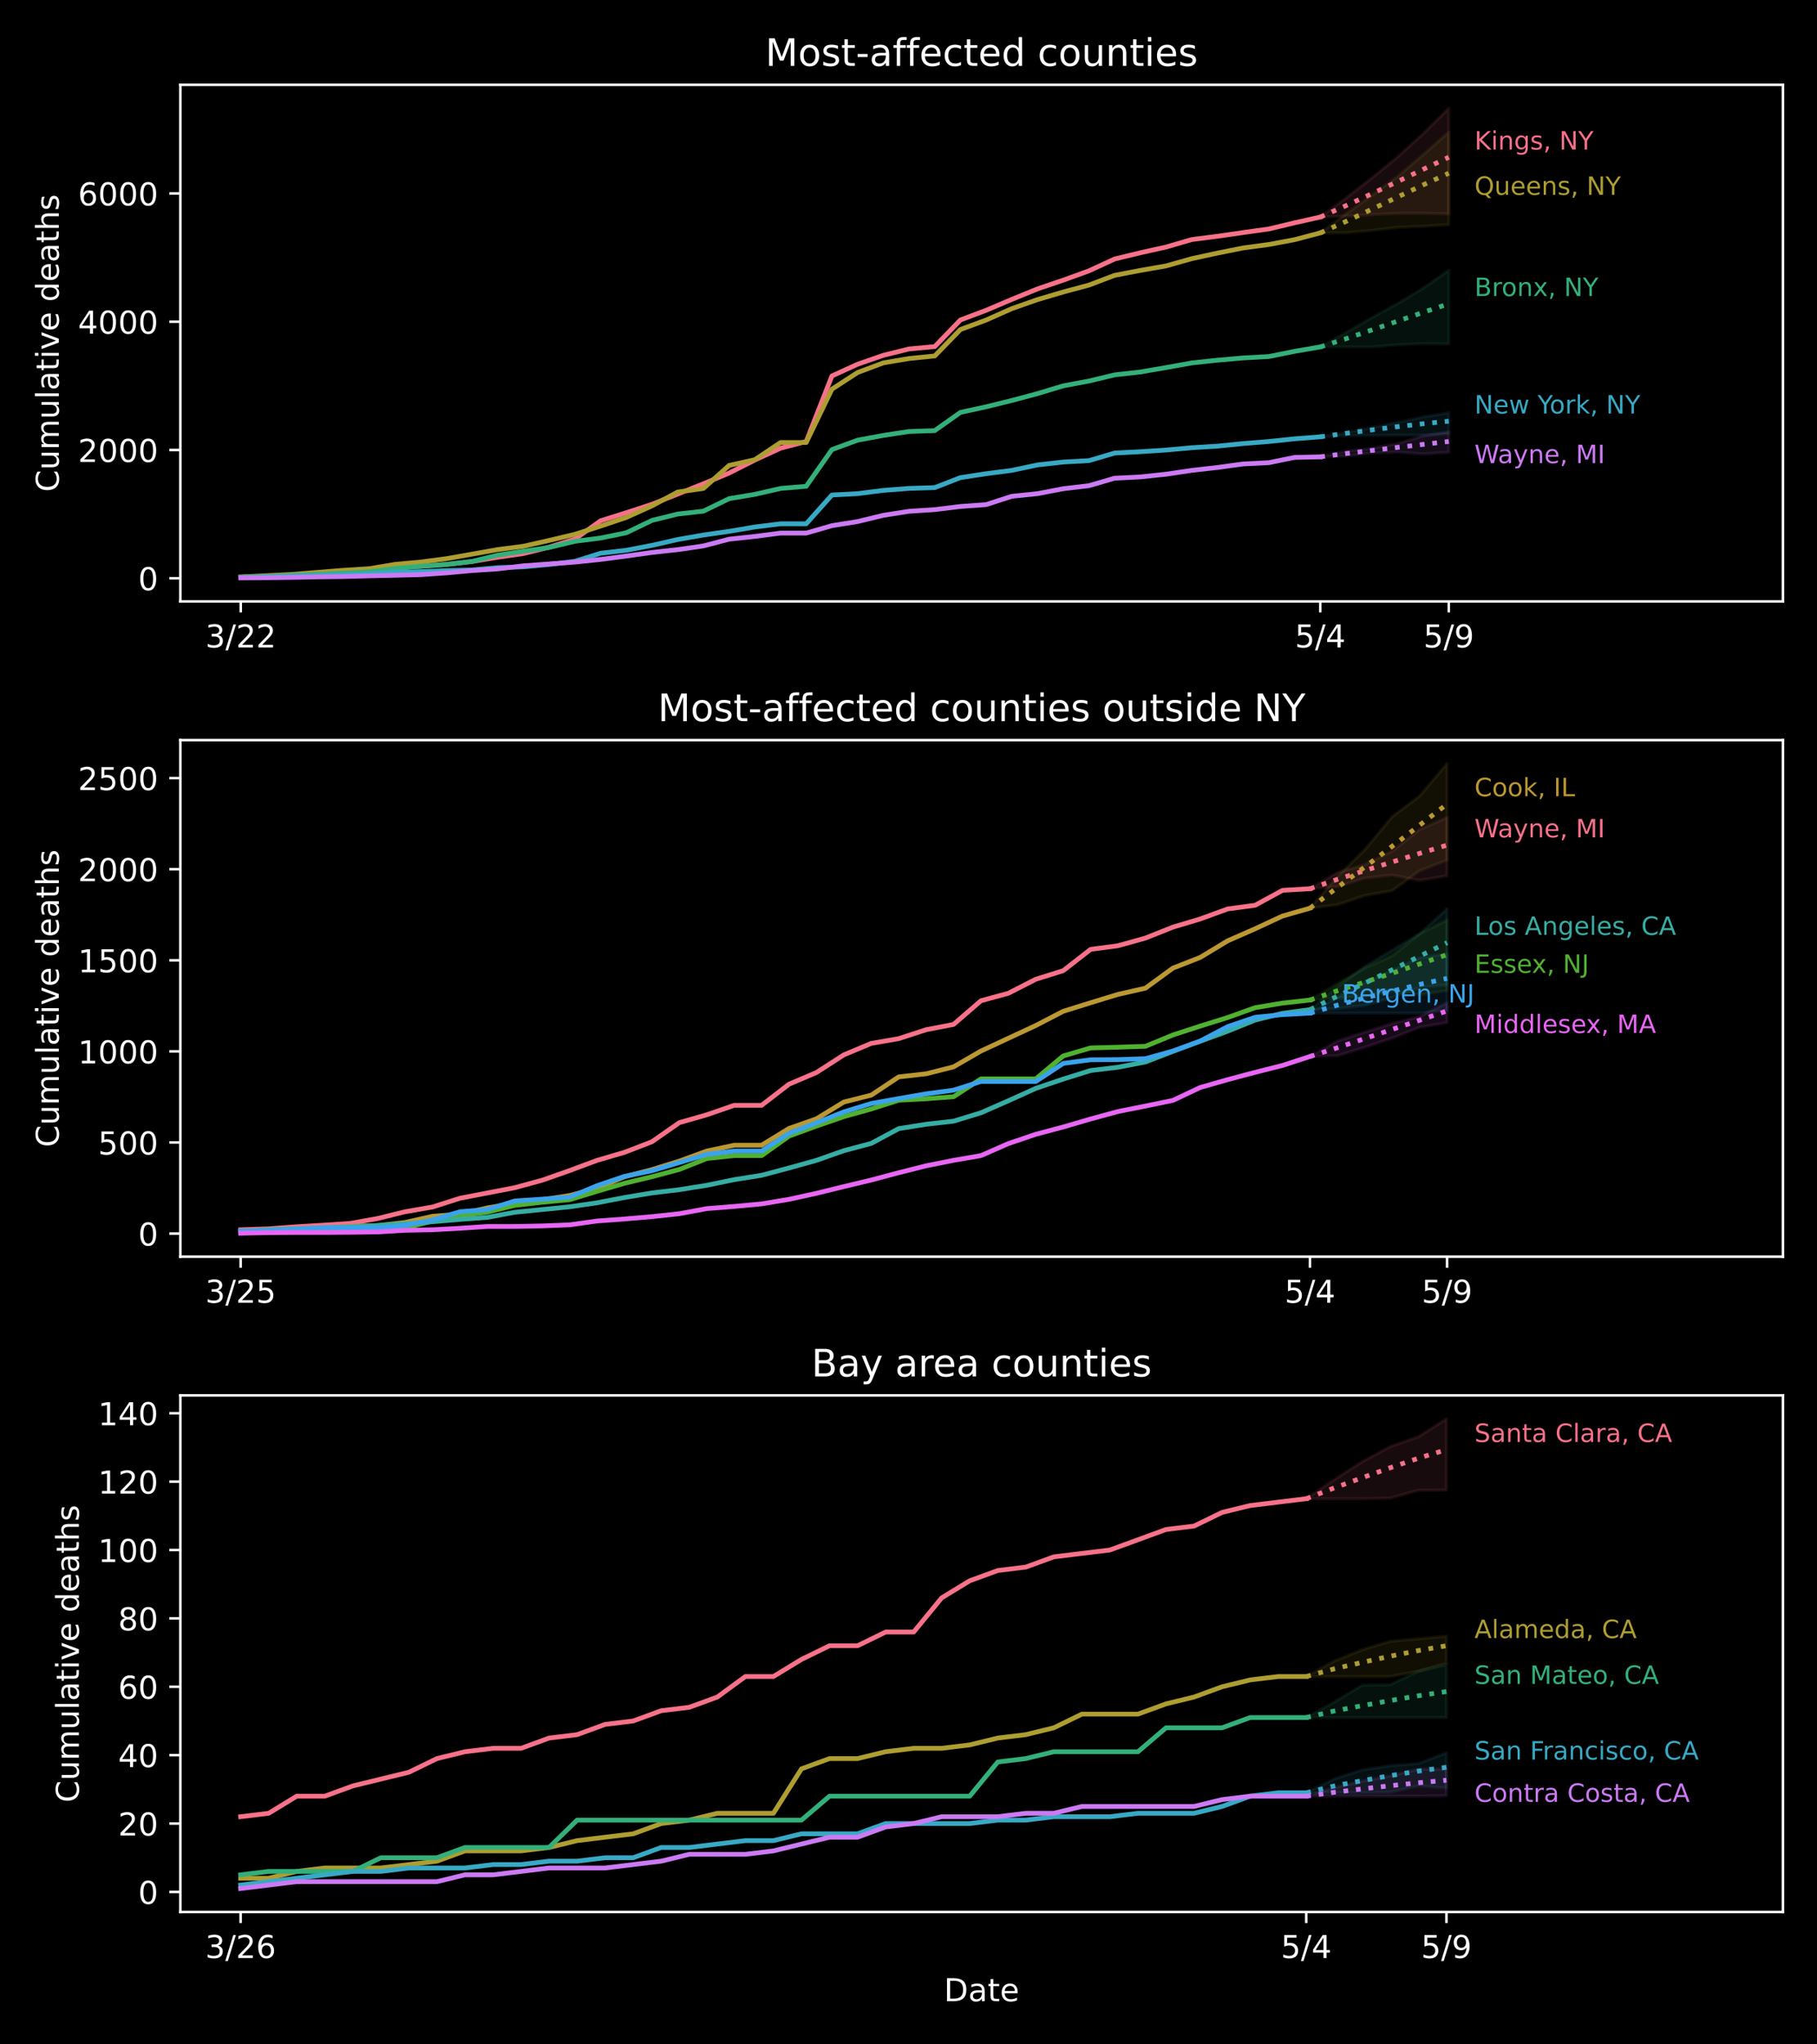 <?xml version="1.0" encoding="utf-8" standalone="no"?>
<!DOCTYPE svg PUBLIC "-//W3C//DTD SVG 1.1//EN"
  "http://www.w3.org/Graphics/SVG/1.1/DTD/svg11.dtd">
<!-- Created with matplotlib (https://matplotlib.org/) -->
<svg height="648pt" version="1.1" viewBox="0 0 576 648" width="576pt" xmlns="http://www.w3.org/2000/svg" xmlns:xlink="http://www.w3.org/1999/xlink">
 <defs>
  <style type="text/css">
*{stroke-linecap:butt;stroke-linejoin:round;}
  </style>
 </defs>
 <g id="figure_1">
  <g id="patch_1">
   <path d="M 0 648 
L 576 648 
L 576 0 
L 0 0 
z
"/>
  </g>
  <g id="axes_1">
   <g id="patch_2">
    <path d="M 57.17 190.627 
L 565.2 190.627 
L 565.2 26.88 
L 57.17 26.88 
z
"/>
   </g>
   <g id="PolyCollection_1">
    <defs>
     <path d="M 418.535 -579.206 
L 418.535 -579.206 
L 426.683 -579.529 
L 434.831 -579.98 
L 442.979 -580.382 
L 451.128 -580.402 
L 459.276 -580.205 
L 459.276 -613.677 
L 459.276 -613.677 
L 451.128 -605.632 
L 442.979 -598.214 
L 434.831 -591.561 
L 426.683 -585.225 
L 418.535 -579.206 
z
" id="mb3e0c14c05" style="stroke:#f77189;stroke-opacity:0.1;"/>
    </defs>
    <g clip-path="url(#p8a3d854330)">
     <use style="fill:#f77189;fill-opacity:0.1;stroke:#f77189;stroke-opacity:0.1;" x="0" xlink:href="#mb3e0c14c05" y="648"/>
    </g>
   </g>
   <g id="PolyCollection_2">
    <defs>
     <path d="M 418.535 -574.185 
L 418.535 -574.185 
L 426.683 -574.233 
L 434.831 -574.962 
L 442.979 -575.929 
L 451.128 -576.271 
L 459.276 -576.784 
L 459.276 -606.129 
L 459.276 -606.129 
L 451.128 -598.932 
L 442.979 -591.985 
L 434.831 -586.051 
L 426.683 -580.161 
L 418.535 -574.185 
z
" id="mbfa77cb2f1" style="stroke:#ae9d31;stroke-opacity:0.1;"/>
    </defs>
    <g clip-path="url(#p8a3d854330)">
     <use style="fill:#ae9d31;fill-opacity:0.1;stroke:#ae9d31;stroke-opacity:0.1;" x="0" xlink:href="#mbfa77cb2f1" y="648"/>
    </g>
   </g>
   <g id="PolyCollection_3">
    <defs>
     <path d="M 418.535 -538.041 
L 418.535 -538.041 
L 426.683 -538.041 
L 434.831 -538.064 
L 442.979 -538.687 
L 451.128 -539.093 
L 459.276 -538.979 
L 459.276 -562.351 
L 459.276 -562.351 
L 451.128 -556.638 
L 442.979 -551.727 
L 434.831 -547.291 
L 426.683 -542.566 
L 418.535 -538.041 
z
" id="m62be28c645" style="stroke:#33b07a;stroke-opacity:0.1;"/>
    </defs>
    <g clip-path="url(#p8a3d854330)">
     <use style="fill:#33b07a;fill-opacity:0.1;stroke:#33b07a;stroke-opacity:0.1;" x="0" xlink:href="#m62be28c645" y="648"/>
    </g>
   </g>
   <g id="PolyCollection_4">
    <defs>
     <path d="M 418.535 -509.54 
L 418.535 -509.54 
L 426.683 -509.889 
L 434.831 -510.004 
L 442.979 -510.072 
L 451.128 -510.083 
L 459.276 -510.49 
L 459.276 -517.169 
L 459.276 -517.169 
L 451.128 -515.81 
L 442.979 -514.087 
L 434.831 -512.458 
L 426.683 -510.879 
L 418.535 -509.54 
z
" id="mbbef85ea15" style="stroke:#38a9c5;stroke-opacity:0.1;"/>
    </defs>
    <g clip-path="url(#p8a3d854330)">
     <use style="fill:#38a9c5;fill-opacity:0.1;stroke:#38a9c5;stroke-opacity:0.1;" x="0" xlink:href="#mbbef85ea15" y="648"/>
    </g>
   </g>
   <g id="PolyCollection_5">
    <defs>
     <path d="M 418.535 -503.197 
L 418.535 -503.197 
L 426.683 -503.432 
L 434.831 -504.388 
L 442.979 -504.724 
L 451.128 -504.124 
L 459.276 -504.634 
L 459.276 -511.132 
L 459.276 -511.132 
L 451.128 -509.804 
L 442.979 -507.369 
L 434.831 -505.886 
L 426.683 -504.996 
L 418.535 -503.197 
z
" id="m53459c0263" style="stroke:#cc7af4;stroke-opacity:0.1;"/>
    </defs>
    <g clip-path="url(#p8a3d854330)">
     <use style="fill:#cc7af4;fill-opacity:0.1;stroke:#cc7af4;stroke-opacity:0.1;" x="0" xlink:href="#m53459c0263" y="648"/>
    </g>
   </g>
   <g id="matplotlib.axis_1">
    <g id="xtick_1">
     <g id="line2d_1">
      <defs>
       <path d="M 0 0 
L 0 3.5 
" id="m9acf4c21e7" style="stroke:#ffffff;stroke-width:0.8;"/>
      </defs>
      <g>
       <use style="fill:#ffffff;stroke:#ffffff;stroke-width:0.8;" x="76.318" xlink:href="#m9acf4c21e7" y="190.627"/>
      </g>
     </g>
     <g id="text_1">
      <!-- 3/22 -->
      <defs>
       <path d="M 40.578 39.312 
Q 47.656 37.797 51.625 33 
Q 55.609 28.219 55.609 21.188 
Q 55.609 10.406 48.188 4.484 
Q 40.766 -1.422 27.094 -1.422 
Q 22.516 -1.422 17.656 -0.516 
Q 12.797 0.391 7.625 2.203 
L 7.625 11.719 
Q 11.719 9.328 16.594 8.109 
Q 21.484 6.891 26.812 6.891 
Q 36.078 6.891 40.938 10.547 
Q 45.797 14.203 45.797 21.188 
Q 45.797 27.641 41.281 31.266 
Q 36.766 34.906 28.719 34.906 
L 20.219 34.906 
L 20.219 43.016 
L 29.109 43.016 
Q 36.375 43.016 40.234 45.922 
Q 44.094 48.828 44.094 54.297 
Q 44.094 59.906 40.109 62.906 
Q 36.141 65.922 28.719 65.922 
Q 24.656 65.922 20.016 65.031 
Q 15.375 64.156 9.812 62.312 
L 9.812 71.094 
Q 15.438 72.656 20.344 73.438 
Q 25.25 74.219 29.594 74.219 
Q 40.828 74.219 47.359 69.109 
Q 53.906 64.016 53.906 55.328 
Q 53.906 49.266 50.438 45.094 
Q 46.969 40.922 40.578 39.312 
z
" id="DejaVuSans-51"/>
       <path d="M 25.391 72.906 
L 33.688 72.906 
L 8.297 -9.281 
L 0 -9.281 
z
" id="DejaVuSans-47"/>
       <path d="M 19.188 8.297 
L 53.609 8.297 
L 53.609 0 
L 7.328 0 
L 7.328 8.297 
Q 12.938 14.109 22.625 23.891 
Q 32.328 33.688 34.812 36.531 
Q 39.547 41.844 41.422 45.531 
Q 43.312 49.219 43.312 52.781 
Q 43.312 58.594 39.234 62.25 
Q 35.156 65.922 28.609 65.922 
Q 23.969 65.922 18.812 64.312 
Q 13.672 62.703 7.812 59.422 
L 7.812 69.391 
Q 13.766 71.781 18.938 73 
Q 24.125 74.219 28.422 74.219 
Q 39.75 74.219 46.484 68.547 
Q 53.219 62.891 53.219 53.422 
Q 53.219 48.922 51.531 44.891 
Q 49.859 40.875 45.406 35.406 
Q 44.188 33.984 37.641 27.219 
Q 31.109 20.453 19.188 8.297 
z
" id="DejaVuSans-50"/>
      </defs>
      <g style="fill:#ffffff;" transform="translate(65.09 205.225)scale(0.1 -0.1)">
       <use xlink:href="#DejaVuSans-51"/>
       <use x="63.623" xlink:href="#DejaVuSans-47"/>
       <use x="97.314" xlink:href="#DejaVuSans-50"/>
       <use x="160.938" xlink:href="#DejaVuSans-50"/>
      </g>
     </g>
    </g>
    <g id="xtick_2">
     <g id="line2d_2">
      <g>
       <use style="fill:#ffffff;stroke:#ffffff;stroke-width:0.8;" x="418.535" xlink:href="#m9acf4c21e7" y="190.627"/>
      </g>
     </g>
     <g id="text_2">
      <!-- 5/4 -->
      <defs>
       <path d="M 10.797 72.906 
L 49.516 72.906 
L 49.516 64.594 
L 19.828 64.594 
L 19.828 46.734 
Q 21.969 47.469 24.109 47.828 
Q 26.266 48.188 28.422 48.188 
Q 40.625 48.188 47.75 41.5 
Q 54.891 34.812 54.891 23.391 
Q 54.891 11.625 47.562 5.094 
Q 40.234 -1.422 26.906 -1.422 
Q 22.312 -1.422 17.547 -0.641 
Q 12.797 0.141 7.719 1.703 
L 7.719 11.625 
Q 12.109 9.234 16.797 8.062 
Q 21.484 6.891 26.703 6.891 
Q 35.156 6.891 40.078 11.328 
Q 45.016 15.766 45.016 23.391 
Q 45.016 31 40.078 35.438 
Q 35.156 39.891 26.703 39.891 
Q 22.75 39.891 18.812 39.016 
Q 14.891 38.141 10.797 36.281 
z
" id="DejaVuSans-53"/>
       <path d="M 37.797 64.312 
L 12.891 25.391 
L 37.797 25.391 
z
M 35.203 72.906 
L 47.609 72.906 
L 47.609 25.391 
L 58.016 25.391 
L 58.016 17.188 
L 47.609 17.188 
L 47.609 0 
L 37.797 0 
L 37.797 17.188 
L 4.891 17.188 
L 4.891 26.703 
z
" id="DejaVuSans-52"/>
      </defs>
      <g style="fill:#ffffff;" transform="translate(410.488 205.225)scale(0.1 -0.1)">
       <use xlink:href="#DejaVuSans-53"/>
       <use x="63.623" xlink:href="#DejaVuSans-47"/>
       <use x="97.314" xlink:href="#DejaVuSans-52"/>
      </g>
     </g>
    </g>
    <g id="xtick_3">
     <g id="line2d_3">
      <g>
       <use style="fill:#ffffff;stroke:#ffffff;stroke-width:0.8;" x="459.276" xlink:href="#m9acf4c21e7" y="190.627"/>
      </g>
     </g>
     <g id="text_3">
      <!-- 5/9 -->
      <defs>
       <path d="M 10.984 1.516 
L 10.984 10.5 
Q 14.703 8.734 18.5 7.812 
Q 22.312 6.891 25.984 6.891 
Q 35.75 6.891 40.891 13.453 
Q 46.047 20.016 46.781 33.406 
Q 43.953 29.203 39.594 26.953 
Q 35.25 24.703 29.984 24.703 
Q 19.047 24.703 12.672 31.312 
Q 6.297 37.938 6.297 49.422 
Q 6.297 60.641 12.938 67.422 
Q 19.578 74.219 30.609 74.219 
Q 43.266 74.219 49.922 64.516 
Q 56.594 54.828 56.594 36.375 
Q 56.594 19.141 48.406 8.859 
Q 40.234 -1.422 26.422 -1.422 
Q 22.703 -1.422 18.891 -0.688 
Q 15.094 0.047 10.984 1.516 
z
M 30.609 32.422 
Q 37.25 32.422 41.125 36.953 
Q 45.016 41.5 45.016 49.422 
Q 45.016 57.281 41.125 61.844 
Q 37.25 66.406 30.609 66.406 
Q 23.969 66.406 20.094 61.844 
Q 16.219 57.281 16.219 49.422 
Q 16.219 41.5 20.094 36.953 
Q 23.969 32.422 30.609 32.422 
z
" id="DejaVuSans-57"/>
      </defs>
      <g style="fill:#ffffff;" transform="translate(451.229 205.225)scale(0.1 -0.1)">
       <use xlink:href="#DejaVuSans-53"/>
       <use x="63.623" xlink:href="#DejaVuSans-47"/>
       <use x="97.314" xlink:href="#DejaVuSans-57"/>
      </g>
     </g>
    </g>
   </g>
   <g id="matplotlib.axis_2">
    <g id="ytick_1">
     <g id="line2d_4">
      <defs>
       <path d="M 0 0 
L -3.5 0 
" id="mf782062011" style="stroke:#ffffff;stroke-width:0.8;"/>
      </defs>
      <g>
       <use style="fill:#ffffff;stroke:#ffffff;stroke-width:0.8;" x="57.17" xlink:href="#mf782062011" y="183.285"/>
      </g>
     </g>
     <g id="text_4">
      <!-- 0 -->
      <defs>
       <path d="M 31.781 66.406 
Q 24.172 66.406 20.328 58.906 
Q 16.5 51.422 16.5 36.375 
Q 16.5 21.391 20.328 13.891 
Q 24.172 6.391 31.781 6.391 
Q 39.453 6.391 43.281 13.891 
Q 47.125 21.391 47.125 36.375 
Q 47.125 51.422 43.281 58.906 
Q 39.453 66.406 31.781 66.406 
z
M 31.781 74.219 
Q 44.047 74.219 50.516 64.516 
Q 56.984 54.828 56.984 36.375 
Q 56.984 17.969 50.516 8.266 
Q 44.047 -1.422 31.781 -1.422 
Q 19.531 -1.422 13.062 8.266 
Q 6.594 17.969 6.594 36.375 
Q 6.594 54.828 13.062 64.516 
Q 19.531 74.219 31.781 74.219 
z
" id="DejaVuSans-48"/>
      </defs>
      <g style="fill:#ffffff;" transform="translate(43.807 187.084)scale(0.1 -0.1)">
       <use xlink:href="#DejaVuSans-48"/>
      </g>
     </g>
    </g>
    <g id="ytick_2">
     <g id="line2d_5">
      <g>
       <use style="fill:#ffffff;stroke:#ffffff;stroke-width:0.8;" x="57.17" xlink:href="#mf782062011" y="142.628"/>
      </g>
     </g>
     <g id="text_5">
      <!-- 2000 -->
      <g style="fill:#ffffff;" transform="translate(24.72 146.427)scale(0.1 -0.1)">
       <use xlink:href="#DejaVuSans-50"/>
       <use x="63.623" xlink:href="#DejaVuSans-48"/>
       <use x="127.246" xlink:href="#DejaVuSans-48"/>
       <use x="190.869" xlink:href="#DejaVuSans-48"/>
      </g>
     </g>
    </g>
    <g id="ytick_3">
     <g id="line2d_6">
      <g>
       <use style="fill:#ffffff;stroke:#ffffff;stroke-width:0.8;" x="57.17" xlink:href="#mf782062011" y="101.97"/>
      </g>
     </g>
     <g id="text_6">
      <!-- 4000 -->
      <g style="fill:#ffffff;" transform="translate(24.72 105.769)scale(0.1 -0.1)">
       <use xlink:href="#DejaVuSans-52"/>
       <use x="63.623" xlink:href="#DejaVuSans-48"/>
       <use x="127.246" xlink:href="#DejaVuSans-48"/>
       <use x="190.869" xlink:href="#DejaVuSans-48"/>
      </g>
     </g>
    </g>
    <g id="ytick_4">
     <g id="line2d_7">
      <g>
       <use style="fill:#ffffff;stroke:#ffffff;stroke-width:0.8;" x="57.17" xlink:href="#mf782062011" y="61.313"/>
      </g>
     </g>
     <g id="text_7">
      <!-- 6000 -->
      <defs>
       <path d="M 33.016 40.375 
Q 26.375 40.375 22.484 35.828 
Q 18.609 31.297 18.609 23.391 
Q 18.609 15.531 22.484 10.953 
Q 26.375 6.391 33.016 6.391 
Q 39.656 6.391 43.531 10.953 
Q 47.406 15.531 47.406 23.391 
Q 47.406 31.297 43.531 35.828 
Q 39.656 40.375 33.016 40.375 
z
M 52.594 71.297 
L 52.594 62.312 
Q 48.875 64.062 45.094 64.984 
Q 41.312 65.922 37.594 65.922 
Q 27.828 65.922 22.672 59.328 
Q 17.531 52.734 16.797 39.406 
Q 19.672 43.656 24.016 45.922 
Q 28.375 48.188 33.594 48.188 
Q 44.578 48.188 50.953 41.516 
Q 57.328 34.859 57.328 23.391 
Q 57.328 12.156 50.688 5.359 
Q 44.047 -1.422 33.016 -1.422 
Q 20.359 -1.422 13.672 8.266 
Q 6.984 17.969 6.984 36.375 
Q 6.984 53.656 15.188 63.938 
Q 23.391 74.219 37.203 74.219 
Q 40.922 74.219 44.703 73.484 
Q 48.484 72.75 52.594 71.297 
z
" id="DejaVuSans-54"/>
      </defs>
      <g style="fill:#ffffff;" transform="translate(24.72 65.112)scale(0.1 -0.1)">
       <use xlink:href="#DejaVuSans-54"/>
       <use x="63.623" xlink:href="#DejaVuSans-48"/>
       <use x="127.246" xlink:href="#DejaVuSans-48"/>
       <use x="190.869" xlink:href="#DejaVuSans-48"/>
      </g>
     </g>
    </g>
    <g id="text_8">
     <!-- Cumulative deaths -->
     <defs>
      <path d="M 64.406 67.281 
L 64.406 56.891 
Q 59.422 61.531 53.781 63.812 
Q 48.141 66.109 41.797 66.109 
Q 29.297 66.109 22.656 58.469 
Q 16.016 50.828 16.016 36.375 
Q 16.016 21.969 22.656 14.328 
Q 29.297 6.688 41.797 6.688 
Q 48.141 6.688 53.781 8.984 
Q 59.422 11.281 64.406 15.922 
L 64.406 5.609 
Q 59.234 2.094 53.438 0.328 
Q 47.656 -1.422 41.219 -1.422 
Q 24.656 -1.422 15.125 8.703 
Q 5.609 18.844 5.609 36.375 
Q 5.609 53.953 15.125 64.078 
Q 24.656 74.219 41.219 74.219 
Q 47.75 74.219 53.531 72.484 
Q 59.328 70.75 64.406 67.281 
z
" id="DejaVuSans-67"/>
      <path d="M 8.5 21.578 
L 8.5 54.688 
L 17.484 54.688 
L 17.484 21.922 
Q 17.484 14.156 20.5 10.266 
Q 23.531 6.391 29.594 6.391 
Q 36.859 6.391 41.078 11.031 
Q 45.312 15.672 45.312 23.688 
L 45.312 54.688 
L 54.297 54.688 
L 54.297 0 
L 45.312 0 
L 45.312 8.406 
Q 42.047 3.422 37.719 1 
Q 33.406 -1.422 27.688 -1.422 
Q 18.266 -1.422 13.375 4.438 
Q 8.5 10.297 8.5 21.578 
z
M 31.109 56 
z
" id="DejaVuSans-117"/>
      <path d="M 52 44.188 
Q 55.375 50.25 60.062 53.125 
Q 64.75 56 71.094 56 
Q 79.641 56 84.281 50.016 
Q 88.922 44.047 88.922 33.016 
L 88.922 0 
L 79.891 0 
L 79.891 32.719 
Q 79.891 40.578 77.094 44.375 
Q 74.312 48.188 68.609 48.188 
Q 61.625 48.188 57.562 43.547 
Q 53.516 38.922 53.516 30.906 
L 53.516 0 
L 44.484 0 
L 44.484 32.719 
Q 44.484 40.625 41.703 44.406 
Q 38.922 48.188 33.109 48.188 
Q 26.219 48.188 22.156 43.531 
Q 18.109 38.875 18.109 30.906 
L 18.109 0 
L 9.078 0 
L 9.078 54.688 
L 18.109 54.688 
L 18.109 46.188 
Q 21.188 51.219 25.484 53.609 
Q 29.781 56 35.688 56 
Q 41.656 56 45.828 52.969 
Q 50 49.953 52 44.188 
z
" id="DejaVuSans-109"/>
      <path d="M 9.422 75.984 
L 18.406 75.984 
L 18.406 0 
L 9.422 0 
z
" id="DejaVuSans-108"/>
      <path d="M 34.281 27.484 
Q 23.391 27.484 19.188 25 
Q 14.984 22.516 14.984 16.5 
Q 14.984 11.719 18.141 8.906 
Q 21.297 6.109 26.703 6.109 
Q 34.188 6.109 38.703 11.406 
Q 43.219 16.703 43.219 25.484 
L 43.219 27.484 
z
M 52.203 31.203 
L 52.203 0 
L 43.219 0 
L 43.219 8.297 
Q 40.141 3.328 35.547 0.953 
Q 30.953 -1.422 24.312 -1.422 
Q 15.922 -1.422 10.953 3.297 
Q 6 8.016 6 15.922 
Q 6 25.141 12.172 29.828 
Q 18.359 34.516 30.609 34.516 
L 43.219 34.516 
L 43.219 35.406 
Q 43.219 41.609 39.141 45 
Q 35.062 48.391 27.688 48.391 
Q 23 48.391 18.547 47.266 
Q 14.109 46.141 10.016 43.891 
L 10.016 52.203 
Q 14.938 54.109 19.578 55.047 
Q 24.219 56 28.609 56 
Q 40.484 56 46.344 49.844 
Q 52.203 43.703 52.203 31.203 
z
" id="DejaVuSans-97"/>
      <path d="M 18.312 70.219 
L 18.312 54.688 
L 36.812 54.688 
L 36.812 47.703 
L 18.312 47.703 
L 18.312 18.016 
Q 18.312 11.328 20.141 9.422 
Q 21.969 7.516 27.594 7.516 
L 36.812 7.516 
L 36.812 0 
L 27.594 0 
Q 17.188 0 13.234 3.875 
Q 9.281 7.766 9.281 18.016 
L 9.281 47.703 
L 2.688 47.703 
L 2.688 54.688 
L 9.281 54.688 
L 9.281 70.219 
z
" id="DejaVuSans-116"/>
      <path d="M 9.422 54.688 
L 18.406 54.688 
L 18.406 0 
L 9.422 0 
z
M 9.422 75.984 
L 18.406 75.984 
L 18.406 64.594 
L 9.422 64.594 
z
" id="DejaVuSans-105"/>
      <path d="M 2.984 54.688 
L 12.5 54.688 
L 29.594 8.797 
L 46.688 54.688 
L 56.203 54.688 
L 35.688 0 
L 23.484 0 
z
" id="DejaVuSans-118"/>
      <path d="M 56.203 29.594 
L 56.203 25.203 
L 14.891 25.203 
Q 15.484 15.922 20.484 11.062 
Q 25.484 6.203 34.422 6.203 
Q 39.594 6.203 44.453 7.469 
Q 49.312 8.734 54.109 11.281 
L 54.109 2.781 
Q 49.266 0.734 44.188 -0.344 
Q 39.109 -1.422 33.891 -1.422 
Q 20.797 -1.422 13.156 6.188 
Q 5.516 13.812 5.516 26.812 
Q 5.516 40.234 12.766 48.109 
Q 20.016 56 32.328 56 
Q 43.359 56 49.781 48.891 
Q 56.203 41.797 56.203 29.594 
z
M 47.219 32.234 
Q 47.125 39.594 43.094 43.984 
Q 39.062 48.391 32.422 48.391 
Q 24.906 48.391 20.391 44.141 
Q 15.875 39.891 15.188 32.172 
z
" id="DejaVuSans-101"/>
      <path id="DejaVuSans-32"/>
      <path d="M 45.406 46.391 
L 45.406 75.984 
L 54.391 75.984 
L 54.391 0 
L 45.406 0 
L 45.406 8.203 
Q 42.578 3.328 38.25 0.953 
Q 33.938 -1.422 27.875 -1.422 
Q 17.969 -1.422 11.734 6.484 
Q 5.516 14.406 5.516 27.297 
Q 5.516 40.188 11.734 48.094 
Q 17.969 56 27.875 56 
Q 33.938 56 38.25 53.625 
Q 42.578 51.266 45.406 46.391 
z
M 14.797 27.297 
Q 14.797 17.391 18.875 11.75 
Q 22.953 6.109 30.078 6.109 
Q 37.203 6.109 41.297 11.75 
Q 45.406 17.391 45.406 27.297 
Q 45.406 37.203 41.297 42.844 
Q 37.203 48.484 30.078 48.484 
Q 22.953 48.484 18.875 42.844 
Q 14.797 37.203 14.797 27.297 
z
" id="DejaVuSans-100"/>
      <path d="M 54.891 33.016 
L 54.891 0 
L 45.906 0 
L 45.906 32.719 
Q 45.906 40.484 42.875 44.328 
Q 39.844 48.188 33.797 48.188 
Q 26.516 48.188 22.312 43.547 
Q 18.109 38.922 18.109 30.906 
L 18.109 0 
L 9.078 0 
L 9.078 75.984 
L 18.109 75.984 
L 18.109 46.188 
Q 21.344 51.125 25.703 53.562 
Q 30.078 56 35.797 56 
Q 45.219 56 50.047 50.172 
Q 54.891 44.344 54.891 33.016 
z
" id="DejaVuSans-104"/>
      <path d="M 44.281 53.078 
L 44.281 44.578 
Q 40.484 46.531 36.375 47.5 
Q 32.281 48.484 27.875 48.484 
Q 21.188 48.484 17.844 46.438 
Q 14.5 44.391 14.5 40.281 
Q 14.5 37.156 16.891 35.375 
Q 19.281 33.594 26.516 31.984 
L 29.594 31.297 
Q 39.156 29.25 43.188 25.516 
Q 47.219 21.781 47.219 15.094 
Q 47.219 7.469 41.188 3.016 
Q 35.156 -1.422 24.609 -1.422 
Q 20.219 -1.422 15.453 -0.562 
Q 10.688 0.297 5.422 2 
L 5.422 11.281 
Q 10.406 8.688 15.234 7.391 
Q 20.062 6.109 24.812 6.109 
Q 31.156 6.109 34.562 8.281 
Q 37.984 10.453 37.984 14.406 
Q 37.984 18.062 35.516 20.016 
Q 33.062 21.969 24.703 23.781 
L 21.578 24.516 
Q 13.234 26.266 9.516 29.906 
Q 5.812 33.547 5.812 39.891 
Q 5.812 47.609 11.281 51.797 
Q 16.75 56 26.812 56 
Q 31.781 56 36.172 55.266 
Q 40.578 54.547 44.281 53.078 
z
" id="DejaVuSans-115"/>
     </defs>
     <g style="fill:#ffffff;" transform="translate(18.64 155.928)rotate(-90)scale(0.1 -0.1)">
      <use xlink:href="#DejaVuSans-67"/>
      <use x="69.824" xlink:href="#DejaVuSans-117"/>
      <use x="133.203" xlink:href="#DejaVuSans-109"/>
      <use x="230.615" xlink:href="#DejaVuSans-117"/>
      <use x="293.994" xlink:href="#DejaVuSans-108"/>
      <use x="321.777" xlink:href="#DejaVuSans-97"/>
      <use x="383.057" xlink:href="#DejaVuSans-116"/>
      <use x="422.266" xlink:href="#DejaVuSans-105"/>
      <use x="450.049" xlink:href="#DejaVuSans-118"/>
      <use x="509.229" xlink:href="#DejaVuSans-101"/>
      <use x="570.752" xlink:href="#DejaVuSans-32"/>
      <use x="602.539" xlink:href="#DejaVuSans-100"/>
      <use x="666.016" xlink:href="#DejaVuSans-101"/>
      <use x="727.539" xlink:href="#DejaVuSans-97"/>
      <use x="788.818" xlink:href="#DejaVuSans-116"/>
      <use x="828.027" xlink:href="#DejaVuSans-104"/>
      <use x="891.406" xlink:href="#DejaVuSans-115"/>
     </g>
    </g>
   </g>
   <g id="line2d_8">
    <path clip-path="url(#p8a3d854330)" d="M 76.318 183.001 
L 84.466 182.736 
L 92.614 182.37 
L 100.762 181.984 
L 108.91 181.639 
L 117.058 181.212 
L 125.206 179.89 
L 133.354 179.524 
L 141.502 178.915 
L 149.65 177.979 
L 157.798 176.617 
L 165.946 175.459 
L 174.094 173.426 
L 182.242 170.885 
L 190.39 165.071 
L 198.538 162.509 
L 206.686 159.846 
L 214.834 156.594 
L 222.983 153.341 
L 231.131 149.946 
L 239.279 145.819 
L 247.427 142.058 
L 255.575 139.944 
L 263.723 119.168 
L 271.871 115.448 
L 280.019 112.622 
L 288.167 110.61 
L 296.315 109.858 
L 304.463 101.421 
L 312.611 98.352 
L 320.759 94.896 
L 328.907 91.562 
L 337.055 88.797 
L 345.203 85.849 
L 353.351 82.089 
L 361.499 80.117 
L 369.647 78.307 
L 377.795 75.929 
L 385.943 74.892 
L 394.091 73.713 
L 402.239 72.575 
L 410.387 70.623 
L 418.535 68.794 
" style="fill:none;stroke:#f77189;stroke-linecap:square;stroke-width:1.5;"/>
   </g>
   <g id="line2d_9">
    <path clip-path="url(#p8a3d854330)" d="M 418.535 68.794 
L 426.683 65.187 
L 434.831 61.421 
L 442.979 57.58 
L 451.128 53.681 
L 459.276 49.836 
" style="fill:none;stroke:#f77189;stroke-dasharray:1.5,2.475;stroke-dashoffset:0;stroke-width:1.5;"/>
   </g>
   <g id="line2d_10">
    <path clip-path="url(#p8a3d854330)" d="M 76.318 182.858 
L 84.466 182.472 
L 92.614 182.066 
L 100.762 181.415 
L 108.91 180.765 
L 117.058 180.256 
L 125.206 178.894 
L 133.354 178.142 
L 141.502 177.085 
L 149.65 175.642 
L 157.798 174.198 
L 165.946 173.141 
L 174.094 171.291 
L 182.242 169.36 
L 190.39 166.758 
L 198.538 164.014 
L 206.686 160.334 
L 214.834 155.963 
L 222.983 154.825 
L 231.131 147.527 
L 239.279 145.718 
L 247.427 140.27 
L 255.575 140.27 
L 263.723 123.356 
L 271.871 118.071 
L 280.019 115.021 
L 288.167 113.639 
L 296.315 112.826 
L 304.463 104.45 
L 312.611 101.442 
L 320.759 97.823 
L 328.907 94.957 
L 337.055 92.558 
L 345.203 90.362 
L 353.351 87.272 
L 361.499 85.707 
L 369.647 84.284 
L 377.795 81.987 
L 385.943 80.218 
L 394.091 78.592 
L 402.239 77.494 
L 410.387 75.97 
L 418.535 73.815 
" style="fill:none;stroke:#ae9d31;stroke-linecap:square;stroke-width:1.5;"/>
   </g>
   <g id="line2d_11">
    <path clip-path="url(#p8a3d854330)" d="M 418.535 73.815 
L 426.683 70.188 
L 434.831 66.342 
L 442.979 62.47 
L 451.128 58.619 
L 459.276 54.902 
" style="fill:none;stroke:#ae9d31;stroke-dasharray:1.5,2.475;stroke-dashoffset:0;stroke-width:1.5;"/>
   </g>
   <g id="line2d_12">
    <path clip-path="url(#p8a3d854330)" d="M 76.318 183.001 
L 84.466 182.716 
L 92.614 182.391 
L 100.762 182.066 
L 108.91 181.679 
L 117.058 181.232 
L 125.206 180.195 
L 133.354 179.463 
L 141.502 178.915 
L 149.65 177.959 
L 157.798 175.967 
L 165.946 174.727 
L 174.094 173.527 
L 182.242 171.576 
L 190.39 170.539 
L 198.538 168.872 
L 206.686 164.949 
L 214.834 162.936 
L 222.983 162.021 
L 231.131 158.057 
L 239.279 156.695 
L 247.427 154.825 
L 255.575 154.134 
L 263.723 142.506 
L 271.871 139.517 
L 280.019 138.013 
L 288.167 136.773 
L 296.315 136.488 
L 304.463 130.715 
L 312.611 128.946 
L 320.759 126.934 
L 328.907 124.759 
L 337.055 122.299 
L 345.203 120.774 
L 353.351 118.823 
L 361.499 117.908 
L 369.647 116.505 
L 377.795 115.042 
L 385.943 114.167 
L 394.091 113.456 
L 402.239 113.009 
L 410.387 111.362 
L 418.535 109.959 
" style="fill:none;stroke:#33b07a;stroke-linecap:square;stroke-width:1.5;"/>
   </g>
   <g id="line2d_13">
    <path clip-path="url(#p8a3d854330)" d="M 418.535 109.959 
L 426.683 107.359 
L 434.831 104.605 
L 442.979 101.816 
L 451.128 99.019 
L 459.276 96.279 
" style="fill:none;stroke:#33b07a;stroke-dasharray:1.5,2.475;stroke-dashoffset:0;stroke-width:1.5;"/>
   </g>
   <g id="line2d_14">
    <path clip-path="url(#p8a3d854330)" d="M 76.318 183.082 
L 84.466 182.899 
L 92.614 182.574 
L 100.762 182.411 
L 108.91 182.167 
L 117.058 181.964 
L 125.206 181.395 
L 133.354 181.191 
L 141.502 180.866 
L 149.65 180.663 
L 157.798 179.931 
L 165.946 179.667 
L 174.094 178.915 
L 182.242 177.918 
L 190.39 175.357 
L 198.538 174.422 
L 206.686 172.857 
L 214.834 171.007 
L 222.983 169.584 
L 231.131 168.425 
L 239.279 167.043 
L 247.427 166.026 
L 255.575 166.026 
L 263.723 156.899 
L 271.871 156.472 
L 280.019 155.435 
L 288.167 154.805 
L 296.315 154.561 
L 304.463 151.389 
L 312.611 150.149 
L 320.759 149.092 
L 328.907 147.364 
L 337.055 146.45 
L 345.203 146.002 
L 353.351 143.603 
L 361.499 143.177 
L 369.647 142.648 
L 377.795 141.916 
L 385.943 141.408 
L 394.091 140.595 
L 402.239 139.944 
L 410.387 139.09 
L 418.535 138.46 
" style="fill:none;stroke:#38a9c5;stroke-linecap:square;stroke-width:1.5;"/>
   </g>
   <g id="line2d_15">
    <path clip-path="url(#p8a3d854330)" d="M 418.535 138.46 
L 426.683 137.347 
L 434.831 136.276 
L 442.979 135.256 
L 451.128 134.314 
L 459.276 133.503 
" style="fill:none;stroke:#38a9c5;stroke-dasharray:1.5,2.475;stroke-dashoffset:0;stroke-width:1.5;"/>
   </g>
   <g id="line2d_16">
    <path clip-path="url(#p8a3d854330)" d="M 76.318 183.184 
L 84.466 183.123 
L 92.614 183.021 
L 100.762 182.858 
L 108.91 182.757 
L 117.058 182.533 
L 125.206 182.35 
L 133.354 182.147 
L 141.502 181.598 
L 149.65 180.846 
L 157.798 180.317 
L 165.946 179.341 
L 174.094 178.752 
L 182.242 178.162 
L 190.39 177.329 
L 198.538 176.252 
L 206.686 175.113 
L 214.834 174.219 
L 222.983 173.04 
L 231.131 170.905 
L 239.279 170.031 
L 247.427 168.974 
L 255.575 168.974 
L 263.723 166.616 
L 271.871 165.315 
L 280.019 163.343 
L 288.167 162.062 
L 296.315 161.533 
L 304.463 160.537 
L 312.611 159.948 
L 320.759 157.305 
L 328.907 156.472 
L 337.055 154.906 
L 345.203 153.951 
L 353.351 151.572 
L 361.499 151.166 
L 369.647 150.312 
L 377.795 149.092 
L 385.943 148.177 
L 394.091 147.059 
L 402.239 146.653 
L 410.387 144.986 
L 418.535 144.803 
" style="fill:none;stroke:#cc7af4;stroke-linecap:square;stroke-width:1.5;"/>
   </g>
   <g id="line2d_17">
    <path clip-path="url(#p8a3d854330)" d="M 418.535 144.803 
L 426.683 143.76 
L 434.831 142.783 
L 442.979 141.822 
L 451.128 140.862 
L 459.276 139.942 
" style="fill:none;stroke:#cc7af4;stroke-dasharray:1.5,2.475;stroke-dashoffset:0;stroke-width:1.5;"/>
   </g>
   <g id="patch_3">
    <path d="M 57.17 190.627 
L 57.17 26.88 
" style="fill:none;stroke:#ffffff;stroke-linecap:square;stroke-linejoin:miter;stroke-width:0.8;"/>
   </g>
   <g id="patch_4">
    <path d="M 565.2 190.627 
L 565.2 26.88 
" style="fill:none;stroke:#ffffff;stroke-linecap:square;stroke-linejoin:miter;stroke-width:0.8;"/>
   </g>
   <g id="patch_5">
    <path d="M 57.17 190.627 
L 565.2 190.627 
" style="fill:none;stroke:#ffffff;stroke-linecap:square;stroke-linejoin:miter;stroke-width:0.8;"/>
   </g>
   <g id="patch_6">
    <path d="M 57.17 26.88 
L 565.2 26.88 
" style="fill:none;stroke:#ffffff;stroke-linecap:square;stroke-linejoin:miter;stroke-width:0.8;"/>
   </g>
   <g id="text_9">
    <!-- Kings, NY -->
    <defs>
     <path d="M 9.812 72.906 
L 19.672 72.906 
L 19.672 42.094 
L 52.391 72.906 
L 65.094 72.906 
L 28.906 38.922 
L 67.672 0 
L 54.688 0 
L 19.672 35.109 
L 19.672 0 
L 9.812 0 
z
" id="DejaVuSans-75"/>
     <path d="M 54.891 33.016 
L 54.891 0 
L 45.906 0 
L 45.906 32.719 
Q 45.906 40.484 42.875 44.328 
Q 39.844 48.188 33.797 48.188 
Q 26.516 48.188 22.312 43.547 
Q 18.109 38.922 18.109 30.906 
L 18.109 0 
L 9.078 0 
L 9.078 54.688 
L 18.109 54.688 
L 18.109 46.188 
Q 21.344 51.125 25.703 53.562 
Q 30.078 56 35.797 56 
Q 45.219 56 50.047 50.172 
Q 54.891 44.344 54.891 33.016 
z
" id="DejaVuSans-110"/>
     <path d="M 45.406 27.984 
Q 45.406 37.75 41.375 43.109 
Q 37.359 48.484 30.078 48.484 
Q 22.859 48.484 18.828 43.109 
Q 14.797 37.75 14.797 27.984 
Q 14.797 18.266 18.828 12.891 
Q 22.859 7.516 30.078 7.516 
Q 37.359 7.516 41.375 12.891 
Q 45.406 18.266 45.406 27.984 
z
M 54.391 6.781 
Q 54.391 -7.172 48.188 -13.984 
Q 42 -20.797 29.203 -20.797 
Q 24.469 -20.797 20.266 -20.094 
Q 16.062 -19.391 12.109 -17.922 
L 12.109 -9.188 
Q 16.062 -11.328 19.922 -12.344 
Q 23.781 -13.375 27.781 -13.375 
Q 36.625 -13.375 41.016 -8.766 
Q 45.406 -4.156 45.406 5.172 
L 45.406 9.625 
Q 42.625 4.781 38.281 2.391 
Q 33.938 0 27.875 0 
Q 17.828 0 11.672 7.656 
Q 5.516 15.328 5.516 27.984 
Q 5.516 40.672 11.672 48.328 
Q 17.828 56 27.875 56 
Q 33.938 56 38.281 53.609 
Q 42.625 51.219 45.406 46.391 
L 45.406 54.688 
L 54.391 54.688 
z
" id="DejaVuSans-103"/>
     <path d="M 11.719 12.406 
L 22.016 12.406 
L 22.016 4 
L 14.016 -11.625 
L 7.719 -11.625 
L 11.719 4 
z
" id="DejaVuSans-44"/>
     <path d="M 9.812 72.906 
L 23.094 72.906 
L 55.422 11.922 
L 55.422 72.906 
L 64.984 72.906 
L 64.984 0 
L 51.703 0 
L 19.391 60.984 
L 19.391 0 
L 9.812 0 
z
" id="DejaVuSans-78"/>
     <path d="M -0.203 72.906 
L 10.406 72.906 
L 30.609 42.922 
L 50.688 72.906 
L 61.281 72.906 
L 35.5 34.719 
L 35.5 0 
L 25.594 0 
L 25.594 34.719 
z
" id="DejaVuSans-89"/>
    </defs>
    <g style="fill:#f77189;" transform="translate(467.424 47.394)scale(0.08 -0.08)">
     <use xlink:href="#DejaVuSans-75"/>
     <use x="65.576" xlink:href="#DejaVuSans-105"/>
     <use x="93.359" xlink:href="#DejaVuSans-110"/>
     <use x="156.738" xlink:href="#DejaVuSans-103"/>
     <use x="220.215" xlink:href="#DejaVuSans-115"/>
     <use x="272.314" xlink:href="#DejaVuSans-44"/>
     <use x="304.102" xlink:href="#DejaVuSans-32"/>
     <use x="335.889" xlink:href="#DejaVuSans-78"/>
     <use x="410.693" xlink:href="#DejaVuSans-89"/>
    </g>
   </g>
   <g id="text_10">
    <!-- Queens, NY -->
    <defs>
     <path d="M 39.406 66.219 
Q 28.656 66.219 22.328 58.203 
Q 16.016 50.203 16.016 36.375 
Q 16.016 22.609 22.328 14.594 
Q 28.656 6.594 39.406 6.594 
Q 50.141 6.594 56.422 14.594 
Q 62.703 22.609 62.703 36.375 
Q 62.703 50.203 56.422 58.203 
Q 50.141 66.219 39.406 66.219 
z
M 53.219 1.312 
L 66.219 -12.891 
L 54.297 -12.891 
L 43.5 -1.219 
Q 41.891 -1.312 41.031 -1.359 
Q 40.188 -1.422 39.406 -1.422 
Q 24.031 -1.422 14.812 8.859 
Q 5.609 19.141 5.609 36.375 
Q 5.609 53.656 14.812 63.938 
Q 24.031 74.219 39.406 74.219 
Q 54.734 74.219 63.906 63.938 
Q 73.094 53.656 73.094 36.375 
Q 73.094 23.688 67.984 14.641 
Q 62.891 5.609 53.219 1.312 
z
" id="DejaVuSans-81"/>
    </defs>
    <g style="fill:#ae9d31;" transform="translate(467.424 61.759)scale(0.08 -0.08)">
     <use xlink:href="#DejaVuSans-81"/>
     <use x="78.711" xlink:href="#DejaVuSans-117"/>
     <use x="142.09" xlink:href="#DejaVuSans-101"/>
     <use x="203.613" xlink:href="#DejaVuSans-101"/>
     <use x="265.137" xlink:href="#DejaVuSans-110"/>
     <use x="328.516" xlink:href="#DejaVuSans-115"/>
     <use x="380.615" xlink:href="#DejaVuSans-44"/>
     <use x="412.402" xlink:href="#DejaVuSans-32"/>
     <use x="444.189" xlink:href="#DejaVuSans-78"/>
     <use x="518.994" xlink:href="#DejaVuSans-89"/>
    </g>
   </g>
   <g id="text_11">
    <!-- Bronx, NY -->
    <defs>
     <path d="M 19.672 34.812 
L 19.672 8.109 
L 35.5 8.109 
Q 43.453 8.109 47.281 11.406 
Q 51.125 14.703 51.125 21.484 
Q 51.125 28.328 47.281 31.562 
Q 43.453 34.812 35.5 34.812 
z
M 19.672 64.797 
L 19.672 42.828 
L 34.281 42.828 
Q 41.5 42.828 45.031 45.531 
Q 48.578 48.25 48.578 53.812 
Q 48.578 59.328 45.031 62.062 
Q 41.5 64.797 34.281 64.797 
z
M 9.812 72.906 
L 35.016 72.906 
Q 46.297 72.906 52.391 68.219 
Q 58.5 63.531 58.5 54.891 
Q 58.5 48.188 55.375 44.234 
Q 52.25 40.281 46.188 39.312 
Q 53.469 37.75 57.5 32.781 
Q 61.531 27.828 61.531 20.406 
Q 61.531 10.641 54.891 5.312 
Q 48.25 0 35.984 0 
L 9.812 0 
z
" id="DejaVuSans-66"/>
     <path d="M 41.109 46.297 
Q 39.594 47.172 37.812 47.578 
Q 36.031 48 33.891 48 
Q 26.266 48 22.188 43.047 
Q 18.109 38.094 18.109 28.812 
L 18.109 0 
L 9.078 0 
L 9.078 54.688 
L 18.109 54.688 
L 18.109 46.188 
Q 20.953 51.172 25.484 53.578 
Q 30.031 56 36.531 56 
Q 37.453 56 38.578 55.875 
Q 39.703 55.766 41.062 55.516 
z
" id="DejaVuSans-114"/>
     <path d="M 30.609 48.391 
Q 23.391 48.391 19.188 42.75 
Q 14.984 37.109 14.984 27.297 
Q 14.984 17.484 19.156 11.844 
Q 23.344 6.203 30.609 6.203 
Q 37.797 6.203 41.984 11.859 
Q 46.188 17.531 46.188 27.297 
Q 46.188 37.016 41.984 42.703 
Q 37.797 48.391 30.609 48.391 
z
M 30.609 56 
Q 42.328 56 49.016 48.375 
Q 55.719 40.766 55.719 27.297 
Q 55.719 13.875 49.016 6.219 
Q 42.328 -1.422 30.609 -1.422 
Q 18.844 -1.422 12.172 6.219 
Q 5.516 13.875 5.516 27.297 
Q 5.516 40.766 12.172 48.375 
Q 18.844 56 30.609 56 
z
" id="DejaVuSans-111"/>
     <path d="M 54.891 54.688 
L 35.109 28.078 
L 55.906 0 
L 45.312 0 
L 29.391 21.484 
L 13.484 0 
L 2.875 0 
L 24.125 28.609 
L 4.688 54.688 
L 15.281 54.688 
L 29.781 35.203 
L 44.281 54.688 
z
" id="DejaVuSans-120"/>
    </defs>
    <g style="fill:#33b07a;" transform="translate(467.424 93.837)scale(0.08 -0.08)">
     <use xlink:href="#DejaVuSans-66"/>
     <use x="68.604" xlink:href="#DejaVuSans-114"/>
     <use x="107.467" xlink:href="#DejaVuSans-111"/>
     <use x="168.648" xlink:href="#DejaVuSans-110"/>
     <use x="232.027" xlink:href="#DejaVuSans-120"/>
     <use x="291.207" xlink:href="#DejaVuSans-44"/>
     <use x="322.994" xlink:href="#DejaVuSans-32"/>
     <use x="354.781" xlink:href="#DejaVuSans-78"/>
     <use x="429.586" xlink:href="#DejaVuSans-89"/>
    </g>
   </g>
   <g id="text_12">
    <!-- New York, NY -->
    <defs>
     <path d="M 4.203 54.688 
L 13.188 54.688 
L 24.422 12.016 
L 35.594 54.688 
L 46.188 54.688 
L 57.422 12.016 
L 68.609 54.688 
L 77.594 54.688 
L 63.281 0 
L 52.688 0 
L 40.922 44.828 
L 29.109 0 
L 18.5 0 
z
" id="DejaVuSans-119"/>
     <path d="M 9.078 75.984 
L 18.109 75.984 
L 18.109 31.109 
L 44.922 54.688 
L 56.391 54.688 
L 27.391 29.109 
L 57.625 0 
L 45.906 0 
L 18.109 26.703 
L 18.109 0 
L 9.078 0 
z
" id="DejaVuSans-107"/>
    </defs>
    <g style="fill:#38a9c5;" transform="translate(467.424 131.061)scale(0.08 -0.08)">
     <use xlink:href="#DejaVuSans-78"/>
     <use x="74.805" xlink:href="#DejaVuSans-101"/>
     <use x="136.328" xlink:href="#DejaVuSans-119"/>
     <use x="218.115" xlink:href="#DejaVuSans-32"/>
     <use x="249.902" xlink:href="#DejaVuSans-89"/>
     <use x="297.736" xlink:href="#DejaVuSans-111"/>
     <use x="358.918" xlink:href="#DejaVuSans-114"/>
     <use x="400.031" xlink:href="#DejaVuSans-107"/>
     <use x="457.941" xlink:href="#DejaVuSans-44"/>
     <use x="489.729" xlink:href="#DejaVuSans-32"/>
     <use x="521.516" xlink:href="#DejaVuSans-78"/>
     <use x="596.32" xlink:href="#DejaVuSans-89"/>
    </g>
   </g>
   <g id="text_13">
    <!-- Wayne, MI -->
    <defs>
     <path d="M 3.328 72.906 
L 13.281 72.906 
L 28.609 11.281 
L 43.891 72.906 
L 54.984 72.906 
L 70.312 11.281 
L 85.594 72.906 
L 95.609 72.906 
L 77.297 0 
L 64.891 0 
L 49.516 63.281 
L 33.984 0 
L 21.578 0 
z
" id="DejaVuSans-87"/>
     <path d="M 32.172 -5.078 
Q 28.375 -14.844 24.75 -17.812 
Q 21.141 -20.797 15.094 -20.797 
L 7.906 -20.797 
L 7.906 -13.281 
L 13.188 -13.281 
Q 16.891 -13.281 18.938 -11.516 
Q 21 -9.766 23.484 -3.219 
L 25.094 0.875 
L 2.984 54.688 
L 12.5 54.688 
L 29.594 11.922 
L 46.688 54.688 
L 56.203 54.688 
z
" id="DejaVuSans-121"/>
     <path d="M 9.812 72.906 
L 24.516 72.906 
L 43.109 23.297 
L 61.812 72.906 
L 76.516 72.906 
L 76.516 0 
L 66.891 0 
L 66.891 64.016 
L 48.094 14.016 
L 38.188 14.016 
L 19.391 64.016 
L 19.391 0 
L 9.812 0 
z
" id="DejaVuSans-77"/>
     <path d="M 9.812 72.906 
L 19.672 72.906 
L 19.672 0 
L 9.812 0 
z
" id="DejaVuSans-73"/>
    </defs>
    <g style="fill:#cc7af4;" transform="translate(467.424 146.799)scale(0.08 -0.08)">
     <use xlink:href="#DejaVuSans-87"/>
     <use x="92.502" xlink:href="#DejaVuSans-97"/>
     <use x="153.781" xlink:href="#DejaVuSans-121"/>
     <use x="212.961" xlink:href="#DejaVuSans-110"/>
     <use x="276.34" xlink:href="#DejaVuSans-101"/>
     <use x="337.863" xlink:href="#DejaVuSans-44"/>
     <use x="369.65" xlink:href="#DejaVuSans-32"/>
     <use x="401.438" xlink:href="#DejaVuSans-77"/>
     <use x="487.717" xlink:href="#DejaVuSans-73"/>
    </g>
   </g>
   <g id="text_14">
    <!-- Most-affected counties -->
    <defs>
     <path d="M 4.891 31.391 
L 31.203 31.391 
L 31.203 23.391 
L 4.891 23.391 
z
" id="DejaVuSans-45"/>
     <path d="M 37.109 75.984 
L 37.109 68.5 
L 28.516 68.5 
Q 23.688 68.5 21.797 66.547 
Q 19.922 64.594 19.922 59.516 
L 19.922 54.688 
L 34.719 54.688 
L 34.719 47.703 
L 19.922 47.703 
L 19.922 0 
L 10.891 0 
L 10.891 47.703 
L 2.297 47.703 
L 2.297 54.688 
L 10.891 54.688 
L 10.891 58.5 
Q 10.891 67.625 15.141 71.797 
Q 19.391 75.984 28.609 75.984 
z
" id="DejaVuSans-102"/>
     <path d="M 48.781 52.594 
L 48.781 44.188 
Q 44.969 46.297 41.141 47.344 
Q 37.312 48.391 33.406 48.391 
Q 24.656 48.391 19.812 42.844 
Q 14.984 37.312 14.984 27.297 
Q 14.984 17.281 19.812 11.734 
Q 24.656 6.203 33.406 6.203 
Q 37.312 6.203 41.141 7.25 
Q 44.969 8.297 48.781 10.406 
L 48.781 2.094 
Q 45.016 0.344 40.984 -0.531 
Q 36.969 -1.422 32.422 -1.422 
Q 20.062 -1.422 12.781 6.344 
Q 5.516 14.109 5.516 27.297 
Q 5.516 40.672 12.859 48.328 
Q 20.219 56 33.016 56 
Q 37.156 56 41.109 55.141 
Q 45.062 54.297 48.781 52.594 
z
" id="DejaVuSans-99"/>
    </defs>
    <g style="fill:#ffffff;" transform="translate(242.63 20.88)scale(0.12 -0.12)">
     <use xlink:href="#DejaVuSans-77"/>
     <use x="86.279" xlink:href="#DejaVuSans-111"/>
     <use x="147.461" xlink:href="#DejaVuSans-115"/>
     <use x="199.561" xlink:href="#DejaVuSans-116"/>
     <use x="238.77" xlink:href="#DejaVuSans-45"/>
     <use x="274.854" xlink:href="#DejaVuSans-97"/>
     <use x="336.133" xlink:href="#DejaVuSans-102"/>
     <use x="371.338" xlink:href="#DejaVuSans-102"/>
     <use x="406.543" xlink:href="#DejaVuSans-101"/>
     <use x="468.066" xlink:href="#DejaVuSans-99"/>
     <use x="523.047" xlink:href="#DejaVuSans-116"/>
     <use x="562.256" xlink:href="#DejaVuSans-101"/>
     <use x="623.779" xlink:href="#DejaVuSans-100"/>
     <use x="687.256" xlink:href="#DejaVuSans-32"/>
     <use x="719.043" xlink:href="#DejaVuSans-99"/>
     <use x="774.023" xlink:href="#DejaVuSans-111"/>
     <use x="835.205" xlink:href="#DejaVuSans-117"/>
     <use x="898.584" xlink:href="#DejaVuSans-110"/>
     <use x="961.963" xlink:href="#DejaVuSans-116"/>
     <use x="1001.172" xlink:href="#DejaVuSans-105"/>
     <use x="1028.955" xlink:href="#DejaVuSans-101"/>
     <use x="1090.479" xlink:href="#DejaVuSans-115"/>
    </g>
   </g>
  </g>
  <g id="axes_2">
   <g id="patch_7">
    <path d="M 57.17 398.333 
L 565.2 398.333 
L 565.2 234.587 
L 57.17 234.587 
z
"/>
   </g>
   <g id="PolyCollection_6">
    <defs>
     <path d="M 415.268 -366.311 
L 415.268 -366.311 
L 423.96 -366.978 
L 432.652 -369.694 
L 441.343 -370.649 
L 450.035 -368.943 
L 458.727 -370.393 
L 458.727 -388.852 
L 458.727 -388.852 
L 450.035 -385.079 
L 441.343 -378.162 
L 432.652 -373.95 
L 423.96 -371.423 
L 415.268 -366.311 
z
" id="m3748bb9185" style="stroke:#f77189;stroke-opacity:0.1;"/>
    </defs>
    <g clip-path="url(#p07a2d5b9fe)">
     <use style="fill:#f77189;fill-opacity:0.1;stroke:#f77189;stroke-opacity:0.1;" x="0" xlink:href="#m3748bb9185" y="648"/>
    </g>
   </g>
   <g id="PolyCollection_7">
    <defs>
     <path d="M 415.268 -360.132 
L 415.268 -360.132 
L 423.96 -361.235 
L 432.652 -364.155 
L 441.343 -365.697 
L 450.035 -372.038 
L 458.727 -375.357 
L 458.727 -405.97 
L 458.727 -405.97 
L 450.035 -395.671 
L 441.343 -389.169 
L 432.652 -378.667 
L 423.96 -370.117 
L 415.268 -360.132 
z
" id="mc44b020b80" style="stroke:#bb9832;stroke-opacity:0.1;"/>
    </defs>
    <g clip-path="url(#p07a2d5b9fe)">
     <use style="fill:#bb9832;fill-opacity:0.1;stroke:#bb9832;stroke-opacity:0.1;" x="0" xlink:href="#mc44b020b80" y="648"/>
    </g>
   </g>
   <g id="PolyCollection_8">
    <defs>
     <path d="M 415.268 -331.027 
L 415.268 -331.027 
L 423.96 -331.583 
L 432.652 -332.279 
L 441.343 -333.939 
L 450.035 -332.688 
L 458.727 -334.013 
L 458.727 -356.365 
L 458.727 -356.365 
L 450.035 -351.988 
L 441.343 -345.039 
L 432.652 -341.101 
L 423.96 -336.243 
L 415.268 -331.027 
z
" id="ma7f7ed9bc6" style="stroke:#50b131;stroke-opacity:0.1;"/>
    </defs>
    <g clip-path="url(#p07a2d5b9fe)">
     <use style="fill:#50b131;fill-opacity:0.1;stroke:#50b131;stroke-opacity:0.1;" x="0" xlink:href="#ma7f7ed9bc6" y="648"/>
    </g>
   </g>
   <g id="PolyCollection_9">
    <defs>
     <path d="M 415.268 -327.967 
L 415.268 -327.967 
L 423.96 -328.275 
L 432.652 -329.337 
L 441.343 -331.834 
L 450.035 -334.986 
L 458.727 -335.838 
L 458.727 -359.939 
L 458.727 -359.939 
L 450.035 -352.009 
L 441.343 -346.863 
L 432.652 -341.602 
L 423.96 -335.222 
L 415.268 -327.967 
z
" id="m33d65c68f5" style="stroke:#36ada4;stroke-opacity:0.1;"/>
    </defs>
    <g clip-path="url(#p07a2d5b9fe)">
     <use style="fill:#36ada4;fill-opacity:0.1;stroke:#36ada4;stroke-opacity:0.1;" x="0" xlink:href="#m33d65c68f5" y="648"/>
    </g>
   </g>
   <g id="PolyCollection_10">
    <defs>
     <path d="M 415.268 -326.869 
L 415.268 -326.869 
L 423.96 -326.869 
L 432.652 -326.869 
L 441.343 -326.869 
L 450.035 -326.869 
L 458.727 -327.807 
L 458.727 -345.65 
L 458.727 -345.65 
L 450.035 -344.416 
L 441.343 -340.479 
L 432.652 -336.564 
L 423.96 -331.975 
L 415.268 -326.869 
z
" id="m347984ae55" style="stroke:#3ba3ec;stroke-opacity:0.1;"/>
    </defs>
    <g clip-path="url(#p07a2d5b9fe)">
     <use style="fill:#3ba3ec;fill-opacity:0.1;stroke:#3ba3ec;stroke-opacity:0.1;" x="0" xlink:href="#m347984ae55" y="648"/>
    </g>
   </g>
   <g id="PolyCollection_11">
    <defs>
     <path d="M 415.268 -313.125 
L 415.268 -313.125 
L 423.96 -313.379 
L 432.652 -316.053 
L 441.343 -318.957 
L 450.035 -322.395 
L 458.727 -323.84 
L 458.727 -330.162 
L 458.727 -330.162 
L 450.035 -325.785 
L 441.343 -323.57 
L 432.652 -320.832 
L 423.96 -318.018 
L 415.268 -313.125 
z
" id="ma7c1c4f0c5" style="stroke:#e866f4;stroke-opacity:0.1;"/>
    </defs>
    <g clip-path="url(#p07a2d5b9fe)">
     <use style="fill:#e866f4;fill-opacity:0.1;stroke:#e866f4;stroke-opacity:0.1;" x="0" xlink:href="#ma7c1c4f0c5" y="648"/>
    </g>
   </g>
   <g id="matplotlib.axis_3">
    <g id="xtick_4">
     <g id="line2d_18">
      <g>
       <use style="fill:#ffffff;stroke:#ffffff;stroke-width:0.8;" x="76.292" xlink:href="#m9acf4c21e7" y="398.333"/>
      </g>
     </g>
     <g id="text_15">
      <!-- 3/25 -->
      <g style="fill:#ffffff;" transform="translate(65.064 412.932)scale(0.1 -0.1)">
       <use xlink:href="#DejaVuSans-51"/>
       <use x="63.623" xlink:href="#DejaVuSans-47"/>
       <use x="97.314" xlink:href="#DejaVuSans-50"/>
       <use x="160.938" xlink:href="#DejaVuSans-53"/>
      </g>
     </g>
    </g>
    <g id="xtick_5">
     <g id="line2d_19">
      <g>
       <use style="fill:#ffffff;stroke:#ffffff;stroke-width:0.8;" x="415.268" xlink:href="#m9acf4c21e7" y="398.333"/>
      </g>
     </g>
     <g id="text_16">
      <!-- 5/4 -->
      <g style="fill:#ffffff;" transform="translate(407.221 412.932)scale(0.1 -0.1)">
       <use xlink:href="#DejaVuSans-53"/>
       <use x="63.623" xlink:href="#DejaVuSans-47"/>
       <use x="97.314" xlink:href="#DejaVuSans-52"/>
      </g>
     </g>
    </g>
    <g id="xtick_6">
     <g id="line2d_20">
      <g>
       <use style="fill:#ffffff;stroke:#ffffff;stroke-width:0.8;" x="458.727" xlink:href="#m9acf4c21e7" y="398.333"/>
      </g>
     </g>
     <g id="text_17">
      <!-- 5/9 -->
      <g style="fill:#ffffff;" transform="translate(450.68 412.932)scale(0.1 -0.1)">
       <use xlink:href="#DejaVuSans-53"/>
       <use x="63.623" xlink:href="#DejaVuSans-47"/>
       <use x="97.314" xlink:href="#DejaVuSans-57"/>
      </g>
     </g>
    </g>
   </g>
   <g id="matplotlib.axis_4">
    <g id="ytick_5">
     <g id="line2d_21">
      <g>
       <use style="fill:#ffffff;stroke:#ffffff;stroke-width:0.8;" x="57.17" xlink:href="#mf782062011" y="391.006"/>
      </g>
     </g>
     <g id="text_18">
      <!-- 0 -->
      <g style="fill:#ffffff;" transform="translate(43.807 394.805)scale(0.1 -0.1)">
       <use xlink:href="#DejaVuSans-48"/>
      </g>
     </g>
    </g>
    <g id="ytick_6">
     <g id="line2d_22">
      <g>
       <use style="fill:#ffffff;stroke:#ffffff;stroke-width:0.8;" x="57.17" xlink:href="#mf782062011" y="362.132"/>
      </g>
     </g>
     <g id="text_19">
      <!-- 500 -->
      <g style="fill:#ffffff;" transform="translate(31.082 365.931)scale(0.1 -0.1)">
       <use xlink:href="#DejaVuSans-53"/>
       <use x="63.623" xlink:href="#DejaVuSans-48"/>
       <use x="127.246" xlink:href="#DejaVuSans-48"/>
      </g>
     </g>
    </g>
    <g id="ytick_7">
     <g id="line2d_23">
      <g>
       <use style="fill:#ffffff;stroke:#ffffff;stroke-width:0.8;" x="57.17" xlink:href="#mf782062011" y="333.258"/>
      </g>
     </g>
     <g id="text_20">
      <!-- 1000 -->
      <defs>
       <path d="M 12.406 8.297 
L 28.516 8.297 
L 28.516 63.922 
L 10.984 60.406 
L 10.984 69.391 
L 28.422 72.906 
L 38.281 72.906 
L 38.281 8.297 
L 54.391 8.297 
L 54.391 0 
L 12.406 0 
z
" id="DejaVuSans-49"/>
      </defs>
      <g style="fill:#ffffff;" transform="translate(24.72 337.057)scale(0.1 -0.1)">
       <use xlink:href="#DejaVuSans-49"/>
       <use x="63.623" xlink:href="#DejaVuSans-48"/>
       <use x="127.246" xlink:href="#DejaVuSans-48"/>
       <use x="190.869" xlink:href="#DejaVuSans-48"/>
      </g>
     </g>
    </g>
    <g id="ytick_8">
     <g id="line2d_24">
      <g>
       <use style="fill:#ffffff;stroke:#ffffff;stroke-width:0.8;" x="57.17" xlink:href="#mf782062011" y="304.384"/>
      </g>
     </g>
     <g id="text_21">
      <!-- 1500 -->
      <g style="fill:#ffffff;" transform="translate(24.72 308.183)scale(0.1 -0.1)">
       <use xlink:href="#DejaVuSans-49"/>
       <use x="63.623" xlink:href="#DejaVuSans-53"/>
       <use x="127.246" xlink:href="#DejaVuSans-48"/>
       <use x="190.869" xlink:href="#DejaVuSans-48"/>
      </g>
     </g>
    </g>
    <g id="ytick_9">
     <g id="line2d_25">
      <g>
       <use style="fill:#ffffff;stroke:#ffffff;stroke-width:0.8;" x="57.17" xlink:href="#mf782062011" y="275.51"/>
      </g>
     </g>
     <g id="text_22">
      <!-- 2000 -->
      <g style="fill:#ffffff;" transform="translate(24.72 279.309)scale(0.1 -0.1)">
       <use xlink:href="#DejaVuSans-50"/>
       <use x="63.623" xlink:href="#DejaVuSans-48"/>
       <use x="127.246" xlink:href="#DejaVuSans-48"/>
       <use x="190.869" xlink:href="#DejaVuSans-48"/>
      </g>
     </g>
    </g>
    <g id="ytick_10">
     <g id="line2d_26">
      <g>
       <use style="fill:#ffffff;stroke:#ffffff;stroke-width:0.8;" x="57.17" xlink:href="#mf782062011" y="246.636"/>
      </g>
     </g>
     <g id="text_23">
      <!-- 2500 -->
      <g style="fill:#ffffff;" transform="translate(24.72 250.435)scale(0.1 -0.1)">
       <use xlink:href="#DejaVuSans-50"/>
       <use x="63.623" xlink:href="#DejaVuSans-53"/>
       <use x="127.246" xlink:href="#DejaVuSans-48"/>
       <use x="190.869" xlink:href="#DejaVuSans-48"/>
      </g>
     </g>
    </g>
    <g id="text_24">
     <!-- Cumulative deaths -->
     <g style="fill:#ffffff;" transform="translate(18.64 363.635)rotate(-90)scale(0.1 -0.1)">
      <use xlink:href="#DejaVuSans-67"/>
      <use x="69.824" xlink:href="#DejaVuSans-117"/>
      <use x="133.203" xlink:href="#DejaVuSans-109"/>
      <use x="230.615" xlink:href="#DejaVuSans-117"/>
      <use x="293.994" xlink:href="#DejaVuSans-108"/>
      <use x="321.777" xlink:href="#DejaVuSans-97"/>
      <use x="383.057" xlink:href="#DejaVuSans-116"/>
      <use x="422.266" xlink:href="#DejaVuSans-105"/>
      <use x="450.049" xlink:href="#DejaVuSans-118"/>
      <use x="509.229" xlink:href="#DejaVuSans-101"/>
      <use x="570.752" xlink:href="#DejaVuSans-32"/>
      <use x="602.539" xlink:href="#DejaVuSans-100"/>
      <use x="666.016" xlink:href="#DejaVuSans-101"/>
      <use x="727.539" xlink:href="#DejaVuSans-97"/>
      <use x="788.818" xlink:href="#DejaVuSans-116"/>
      <use x="828.027" xlink:href="#DejaVuSans-104"/>
      <use x="891.406" xlink:href="#DejaVuSans-115"/>
     </g>
    </g>
   </g>
   <g id="line2d_27">
    <path clip-path="url(#p07a2d5b9fe)" d="M 76.292 389.793 
L 84.983 389.504 
L 93.675 388.869 
L 102.367 388.349 
L 111.059 387.772 
L 119.75 386.213 
L 128.442 384.076 
L 137.134 382.575 
L 145.825 379.803 
L 154.517 378.128 
L 163.209 376.453 
L 171.9 374.086 
L 180.592 371.025 
L 189.284 367.791 
L 197.976 365.25 
L 206.667 361.901 
L 215.359 355.837 
L 224.051 353.354 
L 232.742 350.351 
L 241.434 350.351 
L 250.126 343.652 
L 258.817 339.956 
L 267.509 334.355 
L 276.201 330.717 
L 284.893 329.215 
L 293.584 326.386 
L 302.276 324.711 
L 310.968 317.204 
L 319.659 314.836 
L 328.351 310.389 
L 337.043 307.675 
L 345.735 300.919 
L 354.426 299.764 
L 363.118 297.338 
L 371.81 293.874 
L 380.501 291.275 
L 389.193 288.099 
L 397.885 286.944 
L 406.576 282.208 
L 415.268 281.689 
" style="fill:none;stroke:#f77189;stroke-linecap:square;stroke-width:1.5;"/>
   </g>
   <g id="line2d_28">
    <path clip-path="url(#p07a2d5b9fe)" d="M 415.268 281.689 
L 423.96 278.726 
L 432.652 275.951 
L 441.343 273.22 
L 450.035 270.494 
L 458.727 267.881 
" style="fill:none;stroke:#f77189;stroke-dasharray:1.5,2.475;stroke-dashoffset:0;stroke-width:1.5;"/>
   </g>
   <g id="line2d_29">
    <path clip-path="url(#p07a2d5b9fe)" d="M 76.292 390.255 
L 84.983 389.966 
L 93.675 389.851 
L 102.367 389.389 
L 111.059 388.696 
L 119.75 388.465 
L 128.442 387.483 
L 137.134 385.52 
L 145.825 384.827 
L 154.517 382.863 
L 163.209 381.362 
L 171.9 380.265 
L 180.592 378.936 
L 189.284 376.627 
L 197.976 372.988 
L 206.667 370.736 
L 215.359 368.022 
L 224.051 364.846 
L 232.742 362.998 
L 241.434 362.998 
L 250.126 357.685 
L 258.817 354.625 
L 267.509 349.312 
L 276.201 347.117 
L 284.893 341.342 
L 293.584 340.361 
L 302.276 338.166 
L 310.968 333.142 
L 319.659 329.1 
L 328.351 325.057 
L 337.043 320.553 
L 345.735 317.839 
L 354.426 315.183 
L 363.118 313.219 
L 371.81 306.867 
L 380.501 303.46 
L 389.193 298.205 
L 397.885 294.393 
L 406.576 290.351 
L 415.268 287.868 
" style="fill:none;stroke:#bb9832;stroke-linecap:square;stroke-width:1.5;"/>
   </g>
   <g id="line2d_30">
    <path clip-path="url(#p07a2d5b9fe)" d="M 415.268 287.868 
L 423.96 281.311 
L 432.652 274.806 
L 441.343 268.235 
L 450.035 261.559 
L 458.727 254.853 
" style="fill:none;stroke:#bb9832;stroke-dasharray:1.5,2.475;stroke-dashoffset:0;stroke-width:1.5;"/>
   </g>
   <g id="line2d_31">
    <path clip-path="url(#p07a2d5b9fe)" d="M 76.292 390.602 
L 84.983 390.371 
L 93.675 390.197 
L 102.367 389.851 
L 111.059 389.851 
L 119.75 389.851 
L 128.442 389.216 
L 137.134 387.021 
L 145.825 385.289 
L 154.517 384.192 
L 163.209 382.055 
L 171.9 381.073 
L 180.592 380.265 
L 189.284 377.608 
L 197.976 375.067 
L 206.667 372.988 
L 215.359 370.678 
L 224.051 367.214 
L 232.742 366.29 
L 241.434 366.29 
L 250.126 360.111 
L 258.817 356.934 
L 267.509 353.932 
L 276.201 351.506 
L 284.893 348.734 
L 293.584 348.272 
L 302.276 347.637 
L 310.968 341.978 
L 319.659 341.978 
L 328.351 341.978 
L 337.043 334.701 
L 345.735 332.161 
L 354.426 331.93 
L 363.118 331.641 
L 371.81 328.06 
L 380.501 325.231 
L 389.193 322.517 
L 397.885 319.398 
L 406.576 317.954 
L 415.268 316.973 
" style="fill:none;stroke:#50b131;stroke-linecap:square;stroke-width:1.5;"/>
   </g>
   <g id="line2d_32">
    <path clip-path="url(#p07a2d5b9fe)" d="M 415.268 316.973 
L 423.96 314.042 
L 432.652 311.296 
L 441.343 308.485 
L 450.035 305.558 
L 458.727 302.6 
" style="fill:none;stroke:#50b131;stroke-dasharray:1.5,2.475;stroke-dashoffset:0;stroke-width:1.5;"/>
   </g>
   <g id="line2d_33">
    <path clip-path="url(#p07a2d5b9fe)" d="M 76.292 390.255 
L 84.983 389.793 
L 93.675 389.504 
L 102.367 389.158 
L 111.059 388.869 
L 119.75 388.465 
L 128.442 387.887 
L 137.134 387.252 
L 145.825 386.501 
L 154.517 385.866 
L 163.209 384.249 
L 171.9 383.383 
L 180.592 382.517 
L 189.284 381.246 
L 197.976 379.572 
L 206.667 378.128 
L 215.359 377.089 
L 224.051 375.703 
L 232.742 373.912 
L 241.434 372.526 
L 250.126 370.216 
L 258.817 367.791 
L 267.509 364.73 
L 276.201 362.42 
L 284.893 357.743 
L 293.584 356.357 
L 302.276 355.375 
L 310.968 352.719 
L 319.659 348.907 
L 328.351 344.981 
L 337.043 342.035 
L 345.735 339.321 
L 354.426 338.282 
L 363.118 336.607 
L 371.81 333.258 
L 380.501 330.024 
L 389.193 326.848 
L 397.885 323.325 
L 406.576 321.188 
L 415.268 320.033 
" style="fill:none;stroke:#36ada4;stroke-linecap:square;stroke-width:1.5;"/>
   </g>
   <g id="line2d_34">
    <path clip-path="url(#p07a2d5b9fe)" d="M 415.268 320.033 
L 423.96 315.735 
L 432.652 311.617 
L 441.343 307.398 
L 450.035 303.093 
L 458.727 298.797 
" style="fill:none;stroke:#36ada4;stroke-dasharray:1.5,2.475;stroke-dashoffset:0;stroke-width:1.5;"/>
   </g>
   <g id="line2d_35">
    <path clip-path="url(#p07a2d5b9fe)" d="M 76.292 390.197 
L 84.983 390.024 
L 93.675 389.62 
L 102.367 389.158 
L 111.059 389.158 
L 119.75 389.158 
L 128.442 388.407 
L 137.134 386.675 
L 145.825 384.076 
L 154.517 383.383 
L 163.209 380.669 
L 171.9 380.091 
L 180.592 379.456 
L 189.284 375.818 
L 197.976 372.873 
L 206.667 371.083 
L 215.359 368.484 
L 224.051 365.885 
L 232.742 364.846 
L 241.434 364.846 
L 250.126 359.244 
L 258.817 355.895 
L 267.509 352.43 
L 276.201 349.774 
L 284.893 348.214 
L 293.584 346.713 
L 302.276 345.558 
L 310.968 342.786 
L 319.659 342.786 
L 328.351 342.786 
L 337.043 337.069 
L 345.735 335.914 
L 354.426 335.856 
L 363.118 335.568 
L 371.81 333.142 
L 380.501 329.966 
L 389.193 325.404 
L 397.885 322.459 
L 406.576 321.593 
L 415.268 321.131 
" style="fill:none;stroke:#3ba3ec;stroke-linecap:square;stroke-width:1.5;"/>
   </g>
   <g id="line2d_36">
    <path clip-path="url(#p07a2d5b9fe)" d="M 415.268 321.131 
L 423.96 318.591 
L 432.652 316.332 
L 441.343 314.134 
L 450.035 312.034 
L 458.727 310.116 
" style="fill:none;stroke:#3ba3ec;stroke-dasharray:1.5,2.475;stroke-dashoffset:0;stroke-width:1.5;"/>
   </g>
   <g id="line2d_37">
    <path clip-path="url(#p07a2d5b9fe)" d="M 76.292 390.89 
L 84.983 390.717 
L 93.675 390.659 
L 102.367 390.659 
L 111.059 390.602 
L 119.75 390.486 
L 128.442 389.966 
L 137.134 389.793 
L 145.825 389.331 
L 154.517 388.754 
L 163.209 388.754 
L 171.9 388.58 
L 180.592 388.234 
L 189.284 387.021 
L 197.976 386.386 
L 206.667 385.635 
L 215.359 384.711 
L 224.051 383.094 
L 232.742 382.401 
L 241.434 381.593 
L 250.126 380.149 
L 258.817 378.243 
L 267.509 376.107 
L 276.201 374.028 
L 284.893 371.718 
L 293.584 369.524 
L 302.276 367.791 
L 310.968 366.29 
L 319.659 362.478 
L 328.351 359.533 
L 337.043 357.223 
L 345.735 354.682 
L 354.426 352.315 
L 363.118 350.582 
L 371.81 348.792 
L 380.501 344.692 
L 389.193 342.209 
L 397.885 339.899 
L 406.576 337.704 
L 415.268 334.875 
" style="fill:none;stroke:#e866f4;stroke-linecap:square;stroke-width:1.5;"/>
   </g>
   <g id="line2d_38">
    <path clip-path="url(#p07a2d5b9fe)" d="M 415.268 334.875 
L 423.96 332.096 
L 432.652 329.198 
L 441.343 326.283 
L 450.035 323.381 
L 458.727 320.427 
" style="fill:none;stroke:#e866f4;stroke-dasharray:1.5,2.475;stroke-dashoffset:0;stroke-width:1.5;"/>
   </g>
   <g id="patch_8">
    <path d="M 57.17 398.333 
L 57.17 234.587 
" style="fill:none;stroke:#ffffff;stroke-linecap:square;stroke-linejoin:miter;stroke-width:0.8;"/>
   </g>
   <g id="patch_9">
    <path d="M 565.2 398.333 
L 565.2 234.587 
" style="fill:none;stroke:#ffffff;stroke-linecap:square;stroke-linejoin:miter;stroke-width:0.8;"/>
   </g>
   <g id="patch_10">
    <path d="M 57.17 398.333 
L 565.2 398.333 
" style="fill:none;stroke:#ffffff;stroke-linecap:square;stroke-linejoin:miter;stroke-width:0.8;"/>
   </g>
   <g id="patch_11">
    <path d="M 57.17 234.587 
L 565.2 234.587 
" style="fill:none;stroke:#ffffff;stroke-linecap:square;stroke-linejoin:miter;stroke-width:0.8;"/>
   </g>
   <g id="text_25">
    <!-- Wayne, MI -->
    <g style="fill:#f77189;" transform="translate(467.418 265.414)scale(0.08 -0.08)">
     <use xlink:href="#DejaVuSans-87"/>
     <use x="92.502" xlink:href="#DejaVuSans-97"/>
     <use x="153.781" xlink:href="#DejaVuSans-121"/>
     <use x="212.961" xlink:href="#DejaVuSans-110"/>
     <use x="276.34" xlink:href="#DejaVuSans-101"/>
     <use x="337.863" xlink:href="#DejaVuSans-44"/>
     <use x="369.65" xlink:href="#DejaVuSans-32"/>
     <use x="401.438" xlink:href="#DejaVuSans-77"/>
     <use x="487.717" xlink:href="#DejaVuSans-73"/>
    </g>
   </g>
   <g id="text_26">
    <!-- Cook, IL -->
    <defs>
     <path d="M 9.812 72.906 
L 19.672 72.906 
L 19.672 8.297 
L 55.172 8.297 
L 55.172 0 
L 9.812 0 
z
" id="DejaVuSans-76"/>
    </defs>
    <g style="fill:#bb9832;" transform="translate(467.418 252.386)scale(0.08 -0.08)">
     <use xlink:href="#DejaVuSans-67"/>
     <use x="69.824" xlink:href="#DejaVuSans-111"/>
     <use x="131.006" xlink:href="#DejaVuSans-111"/>
     <use x="192.188" xlink:href="#DejaVuSans-107"/>
     <use x="250.098" xlink:href="#DejaVuSans-44"/>
     <use x="281.885" xlink:href="#DejaVuSans-32"/>
     <use x="313.672" xlink:href="#DejaVuSans-73"/>
     <use x="343.164" xlink:href="#DejaVuSans-76"/>
    </g>
   </g>
   <g id="text_27">
    <!-- Essex, NJ -->
    <defs>
     <path d="M 9.812 72.906 
L 55.906 72.906 
L 55.906 64.594 
L 19.672 64.594 
L 19.672 43.016 
L 54.391 43.016 
L 54.391 34.719 
L 19.672 34.719 
L 19.672 8.297 
L 56.781 8.297 
L 56.781 0 
L 9.812 0 
z
" id="DejaVuSans-69"/>
     <path d="M 9.812 72.906 
L 19.672 72.906 
L 19.672 5.078 
Q 19.672 -8.109 14.672 -14.062 
Q 9.672 -20.016 -1.422 -20.016 
L -5.172 -20.016 
L -5.172 -11.719 
L -2.094 -11.719 
Q 4.438 -11.719 7.125 -8.047 
Q 9.812 -4.391 9.812 5.078 
z
" id="DejaVuSans-74"/>
    </defs>
    <g style="fill:#50b131;" transform="translate(467.418 308.364)scale(0.08 -0.08)">
     <use xlink:href="#DejaVuSans-69"/>
     <use x="63.184" xlink:href="#DejaVuSans-115"/>
     <use x="115.283" xlink:href="#DejaVuSans-115"/>
     <use x="167.383" xlink:href="#DejaVuSans-101"/>
     <use x="227.156" xlink:href="#DejaVuSans-120"/>
     <use x="286.336" xlink:href="#DejaVuSans-44"/>
     <use x="318.123" xlink:href="#DejaVuSans-32"/>
     <use x="349.91" xlink:href="#DejaVuSans-78"/>
     <use x="424.715" xlink:href="#DejaVuSans-74"/>
    </g>
   </g>
   <g id="text_28">
    <!-- Los Angeles, CA -->
    <defs>
     <path d="M 34.188 63.188 
L 20.797 26.906 
L 47.609 26.906 
z
M 28.609 72.906 
L 39.797 72.906 
L 67.578 0 
L 57.328 0 
L 50.688 18.703 
L 17.828 18.703 
L 11.188 0 
L 0.781 0 
z
" id="DejaVuSans-65"/>
    </defs>
    <g style="fill:#36ada4;" transform="translate(467.418 296.33)scale(0.08 -0.08)">
     <use xlink:href="#DejaVuSans-76"/>
     <use x="53.963" xlink:href="#DejaVuSans-111"/>
     <use x="115.145" xlink:href="#DejaVuSans-115"/>
     <use x="167.244" xlink:href="#DejaVuSans-32"/>
     <use x="199.031" xlink:href="#DejaVuSans-65"/>
     <use x="267.439" xlink:href="#DejaVuSans-110"/>
     <use x="330.818" xlink:href="#DejaVuSans-103"/>
     <use x="394.295" xlink:href="#DejaVuSans-101"/>
     <use x="455.818" xlink:href="#DejaVuSans-108"/>
     <use x="483.602" xlink:href="#DejaVuSans-101"/>
     <use x="545.125" xlink:href="#DejaVuSans-115"/>
     <use x="597.225" xlink:href="#DejaVuSans-44"/>
     <use x="629.012" xlink:href="#DejaVuSans-32"/>
     <use x="660.799" xlink:href="#DejaVuSans-67"/>
     <use x="730.623" xlink:href="#DejaVuSans-65"/>
    </g>
   </g>
   <g id="text_29">
    <!-- Bergen, NJ -->
    <g style="fill:#3ba3ec;" transform="translate(425.357 317.78)scale(0.08 -0.08)">
     <use xlink:href="#DejaVuSans-66"/>
     <use x="68.604" xlink:href="#DejaVuSans-101"/>
     <use x="130.127" xlink:href="#DejaVuSans-114"/>
     <use x="169.49" xlink:href="#DejaVuSans-103"/>
     <use x="232.967" xlink:href="#DejaVuSans-101"/>
     <use x="294.49" xlink:href="#DejaVuSans-110"/>
     <use x="357.869" xlink:href="#DejaVuSans-44"/>
     <use x="389.656" xlink:href="#DejaVuSans-32"/>
     <use x="421.443" xlink:href="#DejaVuSans-78"/>
     <use x="496.248" xlink:href="#DejaVuSans-74"/>
    </g>
   </g>
   <g id="text_30">
    <!-- Middlesex, MA -->
    <g style="fill:#e866f4;" transform="translate(467.418 327.421)scale(0.08 -0.08)">
     <use xlink:href="#DejaVuSans-77"/>
     <use x="86.279" xlink:href="#DejaVuSans-105"/>
     <use x="114.062" xlink:href="#DejaVuSans-100"/>
     <use x="177.539" xlink:href="#DejaVuSans-100"/>
     <use x="241.016" xlink:href="#DejaVuSans-108"/>
     <use x="268.799" xlink:href="#DejaVuSans-101"/>
     <use x="330.322" xlink:href="#DejaVuSans-115"/>
     <use x="382.422" xlink:href="#DejaVuSans-101"/>
     <use x="442.195" xlink:href="#DejaVuSans-120"/>
     <use x="501.375" xlink:href="#DejaVuSans-44"/>
     <use x="533.162" xlink:href="#DejaVuSans-32"/>
     <use x="564.949" xlink:href="#DejaVuSans-77"/>
     <use x="651.229" xlink:href="#DejaVuSans-65"/>
    </g>
   </g>
   <g id="text_31">
    <!-- Most-affected counties outside NY -->
    <g style="fill:#ffffff;" transform="translate(208.544 228.587)scale(0.12 -0.12)">
     <use xlink:href="#DejaVuSans-77"/>
     <use x="86.279" xlink:href="#DejaVuSans-111"/>
     <use x="147.461" xlink:href="#DejaVuSans-115"/>
     <use x="199.561" xlink:href="#DejaVuSans-116"/>
     <use x="238.77" xlink:href="#DejaVuSans-45"/>
     <use x="274.854" xlink:href="#DejaVuSans-97"/>
     <use x="336.133" xlink:href="#DejaVuSans-102"/>
     <use x="371.338" xlink:href="#DejaVuSans-102"/>
     <use x="406.543" xlink:href="#DejaVuSans-101"/>
     <use x="468.066" xlink:href="#DejaVuSans-99"/>
     <use x="523.047" xlink:href="#DejaVuSans-116"/>
     <use x="562.256" xlink:href="#DejaVuSans-101"/>
     <use x="623.779" xlink:href="#DejaVuSans-100"/>
     <use x="687.256" xlink:href="#DejaVuSans-32"/>
     <use x="719.043" xlink:href="#DejaVuSans-99"/>
     <use x="774.023" xlink:href="#DejaVuSans-111"/>
     <use x="835.205" xlink:href="#DejaVuSans-117"/>
     <use x="898.584" xlink:href="#DejaVuSans-110"/>
     <use x="961.963" xlink:href="#DejaVuSans-116"/>
     <use x="1001.172" xlink:href="#DejaVuSans-105"/>
     <use x="1028.955" xlink:href="#DejaVuSans-101"/>
     <use x="1090.479" xlink:href="#DejaVuSans-115"/>
     <use x="1142.578" xlink:href="#DejaVuSans-32"/>
     <use x="1174.365" xlink:href="#DejaVuSans-111"/>
     <use x="1235.547" xlink:href="#DejaVuSans-117"/>
     <use x="1298.926" xlink:href="#DejaVuSans-116"/>
     <use x="1338.135" xlink:href="#DejaVuSans-115"/>
     <use x="1390.234" xlink:href="#DejaVuSans-105"/>
     <use x="1418.018" xlink:href="#DejaVuSans-100"/>
     <use x="1481.494" xlink:href="#DejaVuSans-101"/>
     <use x="1543.018" xlink:href="#DejaVuSans-32"/>
     <use x="1574.805" xlink:href="#DejaVuSans-78"/>
     <use x="1649.609" xlink:href="#DejaVuSans-89"/>
    </g>
   </g>
  </g>
  <g id="axes_3">
   <g id="patch_12">
    <path d="M 57.17 606.04 
L 565.2 606.04 
L 565.2 442.293 
L 57.17 442.293 
z
"/>
   </g>
   <g id="PolyCollection_12">
    <defs>
     <path d="M 414.08 -172.954 
L 414.08 -172.954 
L 422.969 -172.954 
L 431.859 -172.954 
L 440.748 -173.136 
L 449.638 -175.638 
L 458.527 -175.656 
L 458.527 -198.264 
L 458.527 -198.264 
L 449.638 -192.597 
L 440.748 -189.504 
L 431.859 -184.714 
L 422.969 -178.998 
L 414.08 -172.954 
z
" id="mb1b74376cd" style="stroke:#f77189;stroke-opacity:0.1;"/>
    </defs>
    <g clip-path="url(#pef138fa588)">
     <use style="fill:#f77189;fill-opacity:0.1;stroke:#f77189;stroke-opacity:0.1;" x="0" xlink:href="#mb1b74376cd" y="648"/>
    </g>
   </g>
   <g id="PolyCollection_13">
    <defs>
     <path d="M 414.08 -116.597 
L 414.08 -116.597 
L 422.969 -116.597 
L 431.859 -116.597 
L 440.748 -116.597 
L 449.638 -118.304 
L 458.527 -120.784 
L 458.527 -129.384 
L 458.527 -129.384 
L 449.638 -128.563 
L 440.748 -127.783 
L 431.859 -125.095 
L 422.969 -121.472 
L 414.08 -116.597 
z
" id="mc6dd59c9cb" style="stroke:#ae9d31;stroke-opacity:0.1;"/>
    </defs>
    <g clip-path="url(#pef138fa588)">
     <use style="fill:#ae9d31;fill-opacity:0.1;stroke:#ae9d31;stroke-opacity:0.1;" x="0" xlink:href="#mc6dd59c9cb" y="648"/>
    </g>
   </g>
   <g id="PolyCollection_14">
    <defs>
     <path d="M 414.08 -103.592 
L 414.08 -103.592 
L 422.969 -103.592 
L 431.859 -103.592 
L 440.748 -103.592 
L 449.638 -103.592 
L 458.527 -103.592 
L 458.527 -120.337 
L 458.527 -120.337 
L 449.638 -118.274 
L 440.748 -114.001 
L 431.859 -113.86 
L 422.969 -108.514 
L 414.08 -103.592 
z
" id="m92bd8d10ad" style="stroke:#33b07a;stroke-opacity:0.1;"/>
    </defs>
    <g clip-path="url(#pef138fa588)">
     <use style="fill:#33b07a;fill-opacity:0.1;stroke:#33b07a;stroke-opacity:0.1;" x="0" xlink:href="#m92bd8d10ad" y="648"/>
    </g>
   </g>
   <g id="PolyCollection_15">
    <defs>
     <path d="M 414.08 -79.749 
L 414.08 -79.749 
L 422.969 -79.749 
L 431.859 -79.749 
L 440.748 -79.949 
L 449.638 -81.963 
L 458.527 -81.289 
L 458.527 -92.398 
L 458.527 -92.398 
L 449.638 -89.017 
L 440.748 -88.315 
L 431.859 -86.994 
L 422.969 -84.143 
L 414.08 -79.749 
z
" id="mcfccc53261" style="stroke:#38a9c5;stroke-opacity:0.1;"/>
    </defs>
    <g clip-path="url(#pef138fa588)">
     <use style="fill:#38a9c5;fill-opacity:0.1;stroke:#38a9c5;stroke-opacity:0.1;" x="0" xlink:href="#mcfccc53261" y="648"/>
    </g>
   </g>
   <g id="PolyCollection_16">
    <defs>
     <path d="M 414.08 -78.665 
L 414.08 -78.665 
L 422.969 -78.665 
L 431.859 -78.665 
L 440.748 -78.665 
L 449.638 -78.665 
L 458.527 -78.801 
L 458.527 -87.175 
L 458.527 -87.175 
L 449.638 -87.247 
L 440.748 -85.074 
L 431.859 -83.456 
L 422.969 -81.34 
L 414.08 -78.665 
z
" id="m679846fab7" style="stroke:#cc7af4;stroke-opacity:0.1;"/>
    </defs>
    <g clip-path="url(#pef138fa588)">
     <use style="fill:#cc7af4;fill-opacity:0.1;stroke:#cc7af4;stroke-opacity:0.1;" x="0" xlink:href="#m679846fab7" y="648"/>
    </g>
   </g>
   <g id="matplotlib.axis_5">
    <g id="xtick_7">
     <g id="line2d_39">
      <g>
       <use style="fill:#ffffff;stroke:#ffffff;stroke-width:0.8;" x="76.282" xlink:href="#m9acf4c21e7" y="606.04"/>
      </g>
     </g>
     <g id="text_32">
      <!-- 3/26 -->
      <g style="fill:#ffffff;" transform="translate(65.054 620.638)scale(0.1 -0.1)">
       <use xlink:href="#DejaVuSans-51"/>
       <use x="63.623" xlink:href="#DejaVuSans-47"/>
       <use x="97.314" xlink:href="#DejaVuSans-50"/>
       <use x="160.938" xlink:href="#DejaVuSans-54"/>
      </g>
     </g>
    </g>
    <g id="xtick_8">
     <g id="line2d_40">
      <g>
       <use style="fill:#ffffff;stroke:#ffffff;stroke-width:0.8;" x="414.08" xlink:href="#m9acf4c21e7" y="606.04"/>
      </g>
     </g>
     <g id="text_33">
      <!-- 5/4 -->
      <g style="fill:#ffffff;" transform="translate(406.033 620.638)scale(0.1 -0.1)">
       <use xlink:href="#DejaVuSans-53"/>
       <use x="63.623" xlink:href="#DejaVuSans-47"/>
       <use x="97.314" xlink:href="#DejaVuSans-52"/>
      </g>
     </g>
    </g>
    <g id="xtick_9">
     <g id="line2d_41">
      <g>
       <use style="fill:#ffffff;stroke:#ffffff;stroke-width:0.8;" x="458.527" xlink:href="#m9acf4c21e7" y="606.04"/>
      </g>
     </g>
     <g id="text_34">
      <!-- 5/9 -->
      <g style="fill:#ffffff;" transform="translate(450.48 620.638)scale(0.1 -0.1)">
       <use xlink:href="#DejaVuSans-53"/>
       <use x="63.623" xlink:href="#DejaVuSans-47"/>
       <use x="97.314" xlink:href="#DejaVuSans-57"/>
      </g>
     </g>
    </g>
    <g id="text_35">
     <!-- Date -->
     <defs>
      <path d="M 19.672 64.797 
L 19.672 8.109 
L 31.594 8.109 
Q 46.688 8.109 53.688 14.938 
Q 60.688 21.781 60.688 36.531 
Q 60.688 51.172 53.688 57.984 
Q 46.688 64.797 31.594 64.797 
z
M 9.812 72.906 
L 30.078 72.906 
Q 51.266 72.906 61.172 64.094 
Q 71.094 55.281 71.094 36.531 
Q 71.094 17.672 61.125 8.828 
Q 51.172 0 30.078 0 
L 9.812 0 
z
" id="DejaVuSans-68"/>
     </defs>
     <g style="fill:#ffffff;" transform="translate(299.234 634.317)scale(0.1 -0.1)">
      <use xlink:href="#DejaVuSans-68"/>
      <use x="77.002" xlink:href="#DejaVuSans-97"/>
      <use x="138.281" xlink:href="#DejaVuSans-116"/>
      <use x="177.49" xlink:href="#DejaVuSans-101"/>
     </g>
    </g>
   </g>
   <g id="matplotlib.axis_6">
    <g id="ytick_11">
     <g id="line2d_42">
      <g>
       <use style="fill:#ffffff;stroke:#ffffff;stroke-width:0.8;" x="57.17" xlink:href="#mf782062011" y="599.681"/>
      </g>
     </g>
     <g id="text_36">
      <!-- 0 -->
      <g style="fill:#ffffff;" transform="translate(43.807 603.48)scale(0.1 -0.1)">
       <use xlink:href="#DejaVuSans-48"/>
      </g>
     </g>
    </g>
    <g id="ytick_12">
     <g id="line2d_43">
      <g>
       <use style="fill:#ffffff;stroke:#ffffff;stroke-width:0.8;" x="57.17" xlink:href="#mf782062011" y="578.005"/>
      </g>
     </g>
     <g id="text_37">
      <!-- 20 -->
      <g style="fill:#ffffff;" transform="translate(37.445 581.804)scale(0.1 -0.1)">
       <use xlink:href="#DejaVuSans-50"/>
       <use x="63.623" xlink:href="#DejaVuSans-48"/>
      </g>
     </g>
    </g>
    <g id="ytick_13">
     <g id="line2d_44">
      <g>
       <use style="fill:#ffffff;stroke:#ffffff;stroke-width:0.8;" x="57.17" xlink:href="#mf782062011" y="556.33"/>
      </g>
     </g>
     <g id="text_38">
      <!-- 40 -->
      <g style="fill:#ffffff;" transform="translate(37.445 560.129)scale(0.1 -0.1)">
       <use xlink:href="#DejaVuSans-52"/>
       <use x="63.623" xlink:href="#DejaVuSans-48"/>
      </g>
     </g>
    </g>
    <g id="ytick_14">
     <g id="line2d_45">
      <g>
       <use style="fill:#ffffff;stroke:#ffffff;stroke-width:0.8;" x="57.17" xlink:href="#mf782062011" y="534.654"/>
      </g>
     </g>
     <g id="text_39">
      <!-- 60 -->
      <g style="fill:#ffffff;" transform="translate(37.445 538.453)scale(0.1 -0.1)">
       <use xlink:href="#DejaVuSans-54"/>
       <use x="63.623" xlink:href="#DejaVuSans-48"/>
      </g>
     </g>
    </g>
    <g id="ytick_15">
     <g id="line2d_46">
      <g>
       <use style="fill:#ffffff;stroke:#ffffff;stroke-width:0.8;" x="57.17" xlink:href="#mf782062011" y="512.978"/>
      </g>
     </g>
     <g id="text_40">
      <!-- 80 -->
      <defs>
       <path d="M 31.781 34.625 
Q 24.75 34.625 20.719 30.859 
Q 16.703 27.094 16.703 20.516 
Q 16.703 13.922 20.719 10.156 
Q 24.75 6.391 31.781 6.391 
Q 38.812 6.391 42.859 10.172 
Q 46.922 13.969 46.922 20.516 
Q 46.922 27.094 42.891 30.859 
Q 38.875 34.625 31.781 34.625 
z
M 21.922 38.812 
Q 15.578 40.375 12.031 44.719 
Q 8.5 49.078 8.5 55.328 
Q 8.5 64.062 14.719 69.141 
Q 20.953 74.219 31.781 74.219 
Q 42.672 74.219 48.875 69.141 
Q 55.078 64.062 55.078 55.328 
Q 55.078 49.078 51.531 44.719 
Q 48 40.375 41.703 38.812 
Q 48.828 37.156 52.797 32.312 
Q 56.781 27.484 56.781 20.516 
Q 56.781 9.906 50.312 4.234 
Q 43.844 -1.422 31.781 -1.422 
Q 19.734 -1.422 13.25 4.234 
Q 6.781 9.906 6.781 20.516 
Q 6.781 27.484 10.781 32.312 
Q 14.797 37.156 21.922 38.812 
z
M 18.312 54.391 
Q 18.312 48.734 21.844 45.562 
Q 25.391 42.391 31.781 42.391 
Q 38.141 42.391 41.719 45.562 
Q 45.312 48.734 45.312 54.391 
Q 45.312 60.062 41.719 63.234 
Q 38.141 66.406 31.781 66.406 
Q 25.391 66.406 21.844 63.234 
Q 18.312 60.062 18.312 54.391 
z
" id="DejaVuSans-56"/>
      </defs>
      <g style="fill:#ffffff;" transform="translate(37.445 516.778)scale(0.1 -0.1)">
       <use xlink:href="#DejaVuSans-56"/>
       <use x="63.623" xlink:href="#DejaVuSans-48"/>
      </g>
     </g>
    </g>
    <g id="ytick_16">
     <g id="line2d_47">
      <g>
       <use style="fill:#ffffff;stroke:#ffffff;stroke-width:0.8;" x="57.17" xlink:href="#mf782062011" y="491.303"/>
      </g>
     </g>
     <g id="text_41">
      <!-- 100 -->
      <g style="fill:#ffffff;" transform="translate(31.082 495.102)scale(0.1 -0.1)">
       <use xlink:href="#DejaVuSans-49"/>
       <use x="63.623" xlink:href="#DejaVuSans-48"/>
       <use x="127.246" xlink:href="#DejaVuSans-48"/>
      </g>
     </g>
    </g>
    <g id="ytick_17">
     <g id="line2d_48">
      <g>
       <use style="fill:#ffffff;stroke:#ffffff;stroke-width:0.8;" x="57.17" xlink:href="#mf782062011" y="469.627"/>
      </g>
     </g>
     <g id="text_42">
      <!-- 120 -->
      <g style="fill:#ffffff;" transform="translate(31.082 473.426)scale(0.1 -0.1)">
       <use xlink:href="#DejaVuSans-49"/>
       <use x="63.623" xlink:href="#DejaVuSans-50"/>
       <use x="127.246" xlink:href="#DejaVuSans-48"/>
      </g>
     </g>
    </g>
    <g id="ytick_18">
     <g id="line2d_49">
      <g>
       <use style="fill:#ffffff;stroke:#ffffff;stroke-width:0.8;" x="57.17" xlink:href="#mf782062011" y="447.952"/>
      </g>
     </g>
     <g id="text_43">
      <!-- 140 -->
      <g style="fill:#ffffff;" transform="translate(31.082 451.751)scale(0.1 -0.1)">
       <use xlink:href="#DejaVuSans-49"/>
       <use x="63.623" xlink:href="#DejaVuSans-52"/>
       <use x="127.246" xlink:href="#DejaVuSans-48"/>
      </g>
     </g>
    </g>
    <g id="text_44">
     <!-- Cumulative deaths -->
     <g style="fill:#ffffff;" transform="translate(25.003 571.342)rotate(-90)scale(0.1 -0.1)">
      <use xlink:href="#DejaVuSans-67"/>
      <use x="69.824" xlink:href="#DejaVuSans-117"/>
      <use x="133.203" xlink:href="#DejaVuSans-109"/>
      <use x="230.615" xlink:href="#DejaVuSans-117"/>
      <use x="293.994" xlink:href="#DejaVuSans-108"/>
      <use x="321.777" xlink:href="#DejaVuSans-97"/>
      <use x="383.057" xlink:href="#DejaVuSans-116"/>
      <use x="422.266" xlink:href="#DejaVuSans-105"/>
      <use x="450.049" xlink:href="#DejaVuSans-118"/>
      <use x="509.229" xlink:href="#DejaVuSans-101"/>
      <use x="570.752" xlink:href="#DejaVuSans-32"/>
      <use x="602.539" xlink:href="#DejaVuSans-100"/>
      <use x="666.016" xlink:href="#DejaVuSans-101"/>
      <use x="727.539" xlink:href="#DejaVuSans-97"/>
      <use x="788.818" xlink:href="#DejaVuSans-116"/>
      <use x="828.027" xlink:href="#DejaVuSans-104"/>
      <use x="891.406" xlink:href="#DejaVuSans-115"/>
     </g>
    </g>
   </g>
   <g id="line2d_50">
    <path clip-path="url(#pef138fa588)" d="M 76.282 575.838 
L 85.172 574.754 
L 94.061 569.335 
L 102.95 569.335 
L 111.84 566.084 
L 120.729 563.916 
L 129.619 561.748 
L 138.508 557.413 
L 147.398 555.246 
L 156.287 554.162 
L 165.176 554.162 
L 174.066 550.911 
L 182.955 549.827 
L 191.845 546.576 
L 200.734 545.492 
L 209.623 542.24 
L 218.513 541.157 
L 227.402 537.905 
L 236.292 531.403 
L 245.181 531.403 
L 254.071 525.984 
L 262.96 521.649 
L 271.849 521.649 
L 280.739 517.314 
L 289.628 517.314 
L 298.518 506.476 
L 307.407 501.057 
L 316.296 497.806 
L 325.186 496.722 
L 334.075 493.47 
L 342.965 492.387 
L 351.854 491.303 
L 360.743 488.052 
L 369.633 484.8 
L 378.522 483.716 
L 387.412 479.381 
L 396.301 477.214 
L 405.191 476.13 
L 414.08 475.046 
" style="fill:none;stroke:#f77189;stroke-linecap:square;stroke-width:1.5;"/>
   </g>
   <g id="line2d_51">
    <path clip-path="url(#pef138fa588)" d="M 414.08 475.046 
L 422.969 471.615 
L 431.859 468.387 
L 440.748 465.22 
L 449.638 462.212 
L 458.527 459.502 
" style="fill:none;stroke:#f77189;stroke-dasharray:1.5,2.475;stroke-dashoffset:0;stroke-width:1.5;"/>
   </g>
   <g id="line2d_52">
    <path clip-path="url(#pef138fa588)" d="M 76.282 595.346 
L 85.172 595.346 
L 94.061 593.178 
L 102.95 592.094 
L 111.84 592.094 
L 120.729 592.094 
L 129.619 591.011 
L 138.508 589.927 
L 147.398 586.675 
L 156.287 586.675 
L 165.176 586.675 
L 174.066 585.592 
L 182.955 583.424 
L 191.845 582.34 
L 200.734 581.257 
L 209.623 578.005 
L 218.513 576.921 
L 227.402 574.754 
L 236.292 574.754 
L 245.181 574.754 
L 254.071 560.665 
L 262.96 557.413 
L 271.849 557.413 
L 280.739 555.246 
L 289.628 554.162 
L 298.518 554.162 
L 307.407 553.078 
L 316.296 550.911 
L 325.186 549.827 
L 334.075 547.659 
L 342.965 543.324 
L 351.854 543.324 
L 360.743 543.324 
L 369.633 540.073 
L 378.522 537.905 
L 387.412 534.654 
L 396.301 532.486 
L 405.191 531.403 
L 414.08 531.403 
" style="fill:none;stroke:#ae9d31;stroke-linecap:square;stroke-width:1.5;"/>
   </g>
   <g id="line2d_53">
    <path clip-path="url(#pef138fa588)" d="M 414.08 531.403 
L 422.969 528.962 
L 431.859 526.91 
L 440.748 524.958 
L 449.638 523.171 
L 458.527 521.658 
" style="fill:none;stroke:#ae9d31;stroke-dasharray:1.5,2.475;stroke-dashoffset:0;stroke-width:1.5;"/>
   </g>
   <g id="line2d_54">
    <path clip-path="url(#pef138fa588)" d="M 76.282 594.262 
L 85.172 593.178 
L 94.061 593.178 
L 102.95 593.178 
L 111.84 593.178 
L 120.729 588.843 
L 129.619 588.843 
L 138.508 588.843 
L 147.398 585.592 
L 156.287 585.592 
L 165.176 585.592 
L 174.066 585.592 
L 182.955 576.921 
L 191.845 576.921 
L 200.734 576.921 
L 209.623 576.921 
L 218.513 576.921 
L 227.402 576.921 
L 236.292 576.921 
L 245.181 576.921 
L 254.071 576.921 
L 262.96 569.335 
L 271.849 569.335 
L 280.739 569.335 
L 289.628 569.335 
L 298.518 569.335 
L 307.407 569.335 
L 316.296 558.497 
L 325.186 557.413 
L 334.075 555.246 
L 342.965 555.246 
L 351.854 555.246 
L 360.743 555.246 
L 369.633 547.659 
L 378.522 547.659 
L 387.412 547.659 
L 396.301 544.408 
L 405.191 544.408 
L 414.08 544.408 
" style="fill:none;stroke:#33b07a;stroke-linecap:square;stroke-width:1.5;"/>
   </g>
   <g id="line2d_55">
    <path clip-path="url(#pef138fa588)" d="M 414.08 544.408 
L 422.969 542.329 
L 431.859 540.648 
L 440.748 539.019 
L 449.638 537.504 
L 458.527 536.182 
" style="fill:none;stroke:#33b07a;stroke-dasharray:1.5,2.475;stroke-dashoffset:0;stroke-width:1.5;"/>
   </g>
   <g id="line2d_56">
    <path clip-path="url(#pef138fa588)" d="M 76.282 597.513 
L 85.172 596.429 
L 94.061 595.346 
L 102.95 594.262 
L 111.84 593.178 
L 120.729 593.178 
L 129.619 592.094 
L 138.508 592.094 
L 147.398 592.094 
L 156.287 591.011 
L 165.176 591.011 
L 174.066 589.927 
L 182.955 589.927 
L 191.845 588.843 
L 200.734 588.843 
L 209.623 585.592 
L 218.513 585.592 
L 227.402 584.508 
L 236.292 583.424 
L 245.181 583.424 
L 254.071 581.257 
L 262.96 581.257 
L 271.849 581.257 
L 280.739 578.005 
L 289.628 578.005 
L 298.518 578.005 
L 307.407 578.005 
L 316.296 576.921 
L 325.186 576.921 
L 334.075 575.838 
L 342.965 575.838 
L 351.854 575.838 
L 360.743 574.754 
L 369.633 574.754 
L 378.522 574.754 
L 387.412 572.586 
L 396.301 569.335 
L 405.191 568.251 
L 414.08 568.251 
" style="fill:none;stroke:#38a9c5;stroke-linecap:square;stroke-width:1.5;"/>
   </g>
   <g id="line2d_57">
    <path clip-path="url(#pef138fa588)" d="M 414.08 568.251 
L 422.969 566.092 
L 431.859 564.406 
L 440.748 562.813 
L 449.638 561.384 
L 458.527 560.165 
" style="fill:none;stroke:#38a9c5;stroke-dasharray:1.5,2.475;stroke-dashoffset:0;stroke-width:1.5;"/>
   </g>
   <g id="line2d_58">
    <path clip-path="url(#pef138fa588)" d="M 76.282 598.597 
L 85.172 597.513 
L 94.061 596.429 
L 102.95 596.429 
L 111.84 596.429 
L 120.729 596.429 
L 129.619 596.429 
L 138.508 596.429 
L 147.398 594.262 
L 156.287 594.262 
L 165.176 593.178 
L 174.066 592.094 
L 182.955 592.094 
L 191.845 592.094 
L 200.734 591.011 
L 209.623 589.927 
L 218.513 587.759 
L 227.402 587.759 
L 236.292 587.759 
L 245.181 586.675 
L 254.071 584.508 
L 262.96 582.34 
L 271.849 582.34 
L 280.739 579.089 
L 289.628 578.005 
L 298.518 575.838 
L 307.407 575.838 
L 316.296 575.838 
L 325.186 574.754 
L 334.075 574.754 
L 342.965 572.586 
L 351.854 572.586 
L 360.743 572.586 
L 369.633 572.586 
L 378.522 572.586 
L 387.412 570.419 
L 396.301 569.335 
L 405.191 569.335 
L 414.08 569.335 
" style="fill:none;stroke:#cc7af4;stroke-linecap:square;stroke-width:1.5;"/>
   </g>
   <g id="line2d_59">
    <path clip-path="url(#pef138fa588)" d="M 414.08 569.335 
L 422.969 568.103 
L 431.859 567.031 
L 440.748 566.017 
L 449.638 565.087 
L 458.527 564.272 
" style="fill:none;stroke:#cc7af4;stroke-dasharray:1.5,2.475;stroke-dashoffset:0;stroke-width:1.5;"/>
   </g>
   <g id="patch_13">
    <path d="M 57.17 606.04 
L 57.17 442.293 
" style="fill:none;stroke:#ffffff;stroke-linecap:square;stroke-linejoin:miter;stroke-width:0.8;"/>
   </g>
   <g id="patch_14">
    <path d="M 565.2 606.04 
L 565.2 442.293 
" style="fill:none;stroke:#ffffff;stroke-linecap:square;stroke-linejoin:miter;stroke-width:0.8;"/>
   </g>
   <g id="patch_15">
    <path d="M 57.17 606.04 
L 565.2 606.04 
" style="fill:none;stroke:#ffffff;stroke-linecap:square;stroke-linejoin:miter;stroke-width:0.8;"/>
   </g>
   <g id="patch_16">
    <path d="M 57.17 442.293 
L 565.2 442.293 
" style="fill:none;stroke:#ffffff;stroke-linecap:square;stroke-linejoin:miter;stroke-width:0.8;"/>
   </g>
   <g id="text_45">
    <!-- Santa Clara, CA -->
    <defs>
     <path d="M 53.516 70.516 
L 53.516 60.891 
Q 47.906 63.578 42.922 64.891 
Q 37.938 66.219 33.297 66.219 
Q 25.25 66.219 20.875 63.094 
Q 16.5 59.969 16.5 54.203 
Q 16.5 49.359 19.406 46.891 
Q 22.312 44.438 30.422 42.922 
L 36.375 41.703 
Q 47.406 39.594 52.656 34.297 
Q 57.906 29 57.906 20.125 
Q 57.906 9.516 50.797 4.047 
Q 43.703 -1.422 29.984 -1.422 
Q 24.812 -1.422 18.969 -0.25 
Q 13.141 0.922 6.891 3.219 
L 6.891 13.375 
Q 12.891 10.016 18.656 8.297 
Q 24.422 6.594 29.984 6.594 
Q 38.422 6.594 43.016 9.906 
Q 47.609 13.234 47.609 19.391 
Q 47.609 24.75 44.312 27.781 
Q 41.016 30.812 33.5 32.328 
L 27.484 33.5 
Q 16.453 35.688 11.516 40.375 
Q 6.594 45.062 6.594 53.422 
Q 6.594 63.094 13.406 68.656 
Q 20.219 74.219 32.172 74.219 
Q 37.312 74.219 42.625 73.281 
Q 47.953 72.359 53.516 70.516 
z
" id="DejaVuSans-83"/>
    </defs>
    <g style="fill:#f77189;" transform="translate(467.416 457.06)scale(0.08 -0.08)">
     <use xlink:href="#DejaVuSans-83"/>
     <use x="63.477" xlink:href="#DejaVuSans-97"/>
     <use x="124.756" xlink:href="#DejaVuSans-110"/>
     <use x="188.135" xlink:href="#DejaVuSans-116"/>
     <use x="227.344" xlink:href="#DejaVuSans-97"/>
     <use x="288.623" xlink:href="#DejaVuSans-32"/>
     <use x="320.41" xlink:href="#DejaVuSans-67"/>
     <use x="390.234" xlink:href="#DejaVuSans-108"/>
     <use x="418.018" xlink:href="#DejaVuSans-97"/>
     <use x="479.297" xlink:href="#DejaVuSans-114"/>
     <use x="520.41" xlink:href="#DejaVuSans-97"/>
     <use x="581.689" xlink:href="#DejaVuSans-44"/>
     <use x="613.477" xlink:href="#DejaVuSans-32"/>
     <use x="645.264" xlink:href="#DejaVuSans-67"/>
     <use x="715.088" xlink:href="#DejaVuSans-65"/>
    </g>
   </g>
   <g id="text_46">
    <!-- Alameda, CA -->
    <g style="fill:#ae9d31;" transform="translate(467.416 519.216)scale(0.08 -0.08)">
     <use xlink:href="#DejaVuSans-65"/>
     <use x="68.408" xlink:href="#DejaVuSans-108"/>
     <use x="96.191" xlink:href="#DejaVuSans-97"/>
     <use x="157.471" xlink:href="#DejaVuSans-109"/>
     <use x="254.883" xlink:href="#DejaVuSans-101"/>
     <use x="316.406" xlink:href="#DejaVuSans-100"/>
     <use x="379.883" xlink:href="#DejaVuSans-97"/>
     <use x="441.162" xlink:href="#DejaVuSans-44"/>
     <use x="472.949" xlink:href="#DejaVuSans-32"/>
     <use x="504.736" xlink:href="#DejaVuSans-67"/>
     <use x="574.561" xlink:href="#DejaVuSans-65"/>
    </g>
   </g>
   <g id="text_47">
    <!-- San Mateo, CA -->
    <g style="fill:#33b07a;" transform="translate(467.416 533.74)scale(0.08 -0.08)">
     <use xlink:href="#DejaVuSans-83"/>
     <use x="63.477" xlink:href="#DejaVuSans-97"/>
     <use x="124.756" xlink:href="#DejaVuSans-110"/>
     <use x="188.135" xlink:href="#DejaVuSans-32"/>
     <use x="219.922" xlink:href="#DejaVuSans-77"/>
     <use x="306.201" xlink:href="#DejaVuSans-97"/>
     <use x="367.48" xlink:href="#DejaVuSans-116"/>
     <use x="406.689" xlink:href="#DejaVuSans-101"/>
     <use x="468.213" xlink:href="#DejaVuSans-111"/>
     <use x="529.395" xlink:href="#DejaVuSans-44"/>
     <use x="561.182" xlink:href="#DejaVuSans-32"/>
     <use x="592.969" xlink:href="#DejaVuSans-67"/>
     <use x="662.793" xlink:href="#DejaVuSans-65"/>
    </g>
   </g>
   <g id="text_48">
    <!-- San Francisco, CA -->
    <defs>
     <path d="M 9.812 72.906 
L 51.703 72.906 
L 51.703 64.594 
L 19.672 64.594 
L 19.672 43.109 
L 48.578 43.109 
L 48.578 34.812 
L 19.672 34.812 
L 19.672 0 
L 9.812 0 
z
" id="DejaVuSans-70"/>
    </defs>
    <g style="fill:#38a9c5;" transform="translate(467.416 557.723)scale(0.08 -0.08)">
     <use xlink:href="#DejaVuSans-83"/>
     <use x="63.477" xlink:href="#DejaVuSans-97"/>
     <use x="124.756" xlink:href="#DejaVuSans-110"/>
     <use x="188.135" xlink:href="#DejaVuSans-32"/>
     <use x="219.922" xlink:href="#DejaVuSans-70"/>
     <use x="270.191" xlink:href="#DejaVuSans-114"/>
     <use x="311.305" xlink:href="#DejaVuSans-97"/>
     <use x="372.584" xlink:href="#DejaVuSans-110"/>
     <use x="435.963" xlink:href="#DejaVuSans-99"/>
     <use x="490.943" xlink:href="#DejaVuSans-105"/>
     <use x="518.727" xlink:href="#DejaVuSans-115"/>
     <use x="570.826" xlink:href="#DejaVuSans-99"/>
     <use x="625.807" xlink:href="#DejaVuSans-111"/>
     <use x="686.988" xlink:href="#DejaVuSans-44"/>
     <use x="718.775" xlink:href="#DejaVuSans-32"/>
     <use x="750.562" xlink:href="#DejaVuSans-67"/>
     <use x="820.387" xlink:href="#DejaVuSans-65"/>
    </g>
   </g>
   <g id="text_49">
    <!-- Contra Costa, CA -->
    <g style="fill:#cc7af4;" transform="translate(467.416 571.129)scale(0.08 -0.08)">
     <use xlink:href="#DejaVuSans-67"/>
     <use x="69.824" xlink:href="#DejaVuSans-111"/>
     <use x="131.006" xlink:href="#DejaVuSans-110"/>
     <use x="194.385" xlink:href="#DejaVuSans-116"/>
     <use x="233.594" xlink:href="#DejaVuSans-114"/>
     <use x="274.707" xlink:href="#DejaVuSans-97"/>
     <use x="335.986" xlink:href="#DejaVuSans-32"/>
     <use x="367.773" xlink:href="#DejaVuSans-67"/>
     <use x="437.598" xlink:href="#DejaVuSans-111"/>
     <use x="498.779" xlink:href="#DejaVuSans-115"/>
     <use x="550.879" xlink:href="#DejaVuSans-116"/>
     <use x="590.088" xlink:href="#DejaVuSans-97"/>
     <use x="651.367" xlink:href="#DejaVuSans-44"/>
     <use x="683.154" xlink:href="#DejaVuSans-32"/>
     <use x="714.941" xlink:href="#DejaVuSans-67"/>
     <use x="784.766" xlink:href="#DejaVuSans-65"/>
    </g>
   </g>
   <g id="text_50">
    <!-- Bay area counties -->
    <g style="fill:#ffffff;" transform="translate(257.238 436.293)scale(0.12 -0.12)">
     <use xlink:href="#DejaVuSans-66"/>
     <use x="68.604" xlink:href="#DejaVuSans-97"/>
     <use x="129.883" xlink:href="#DejaVuSans-121"/>
     <use x="189.062" xlink:href="#DejaVuSans-32"/>
     <use x="220.85" xlink:href="#DejaVuSans-97"/>
     <use x="282.129" xlink:href="#DejaVuSans-114"/>
     <use x="320.992" xlink:href="#DejaVuSans-101"/>
     <use x="382.516" xlink:href="#DejaVuSans-97"/>
     <use x="443.795" xlink:href="#DejaVuSans-32"/>
     <use x="475.582" xlink:href="#DejaVuSans-99"/>
     <use x="530.562" xlink:href="#DejaVuSans-111"/>
     <use x="591.744" xlink:href="#DejaVuSans-117"/>
     <use x="655.123" xlink:href="#DejaVuSans-110"/>
     <use x="718.502" xlink:href="#DejaVuSans-116"/>
     <use x="757.711" xlink:href="#DejaVuSans-105"/>
     <use x="785.494" xlink:href="#DejaVuSans-101"/>
     <use x="847.018" xlink:href="#DejaVuSans-115"/>
    </g>
   </g>
  </g>
 </g>
 <defs>
  <clipPath id="p8a3d854330">
   <rect height="163.747" width="508.03" x="57.17" y="26.88"/>
  </clipPath>
  <clipPath id="p07a2d5b9fe">
   <rect height="163.747" width="508.03" x="57.17" y="234.587"/>
  </clipPath>
  <clipPath id="pef138fa588">
   <rect height="163.747" width="508.03" x="57.17" y="442.293"/>
  </clipPath>
 </defs>
</svg>
